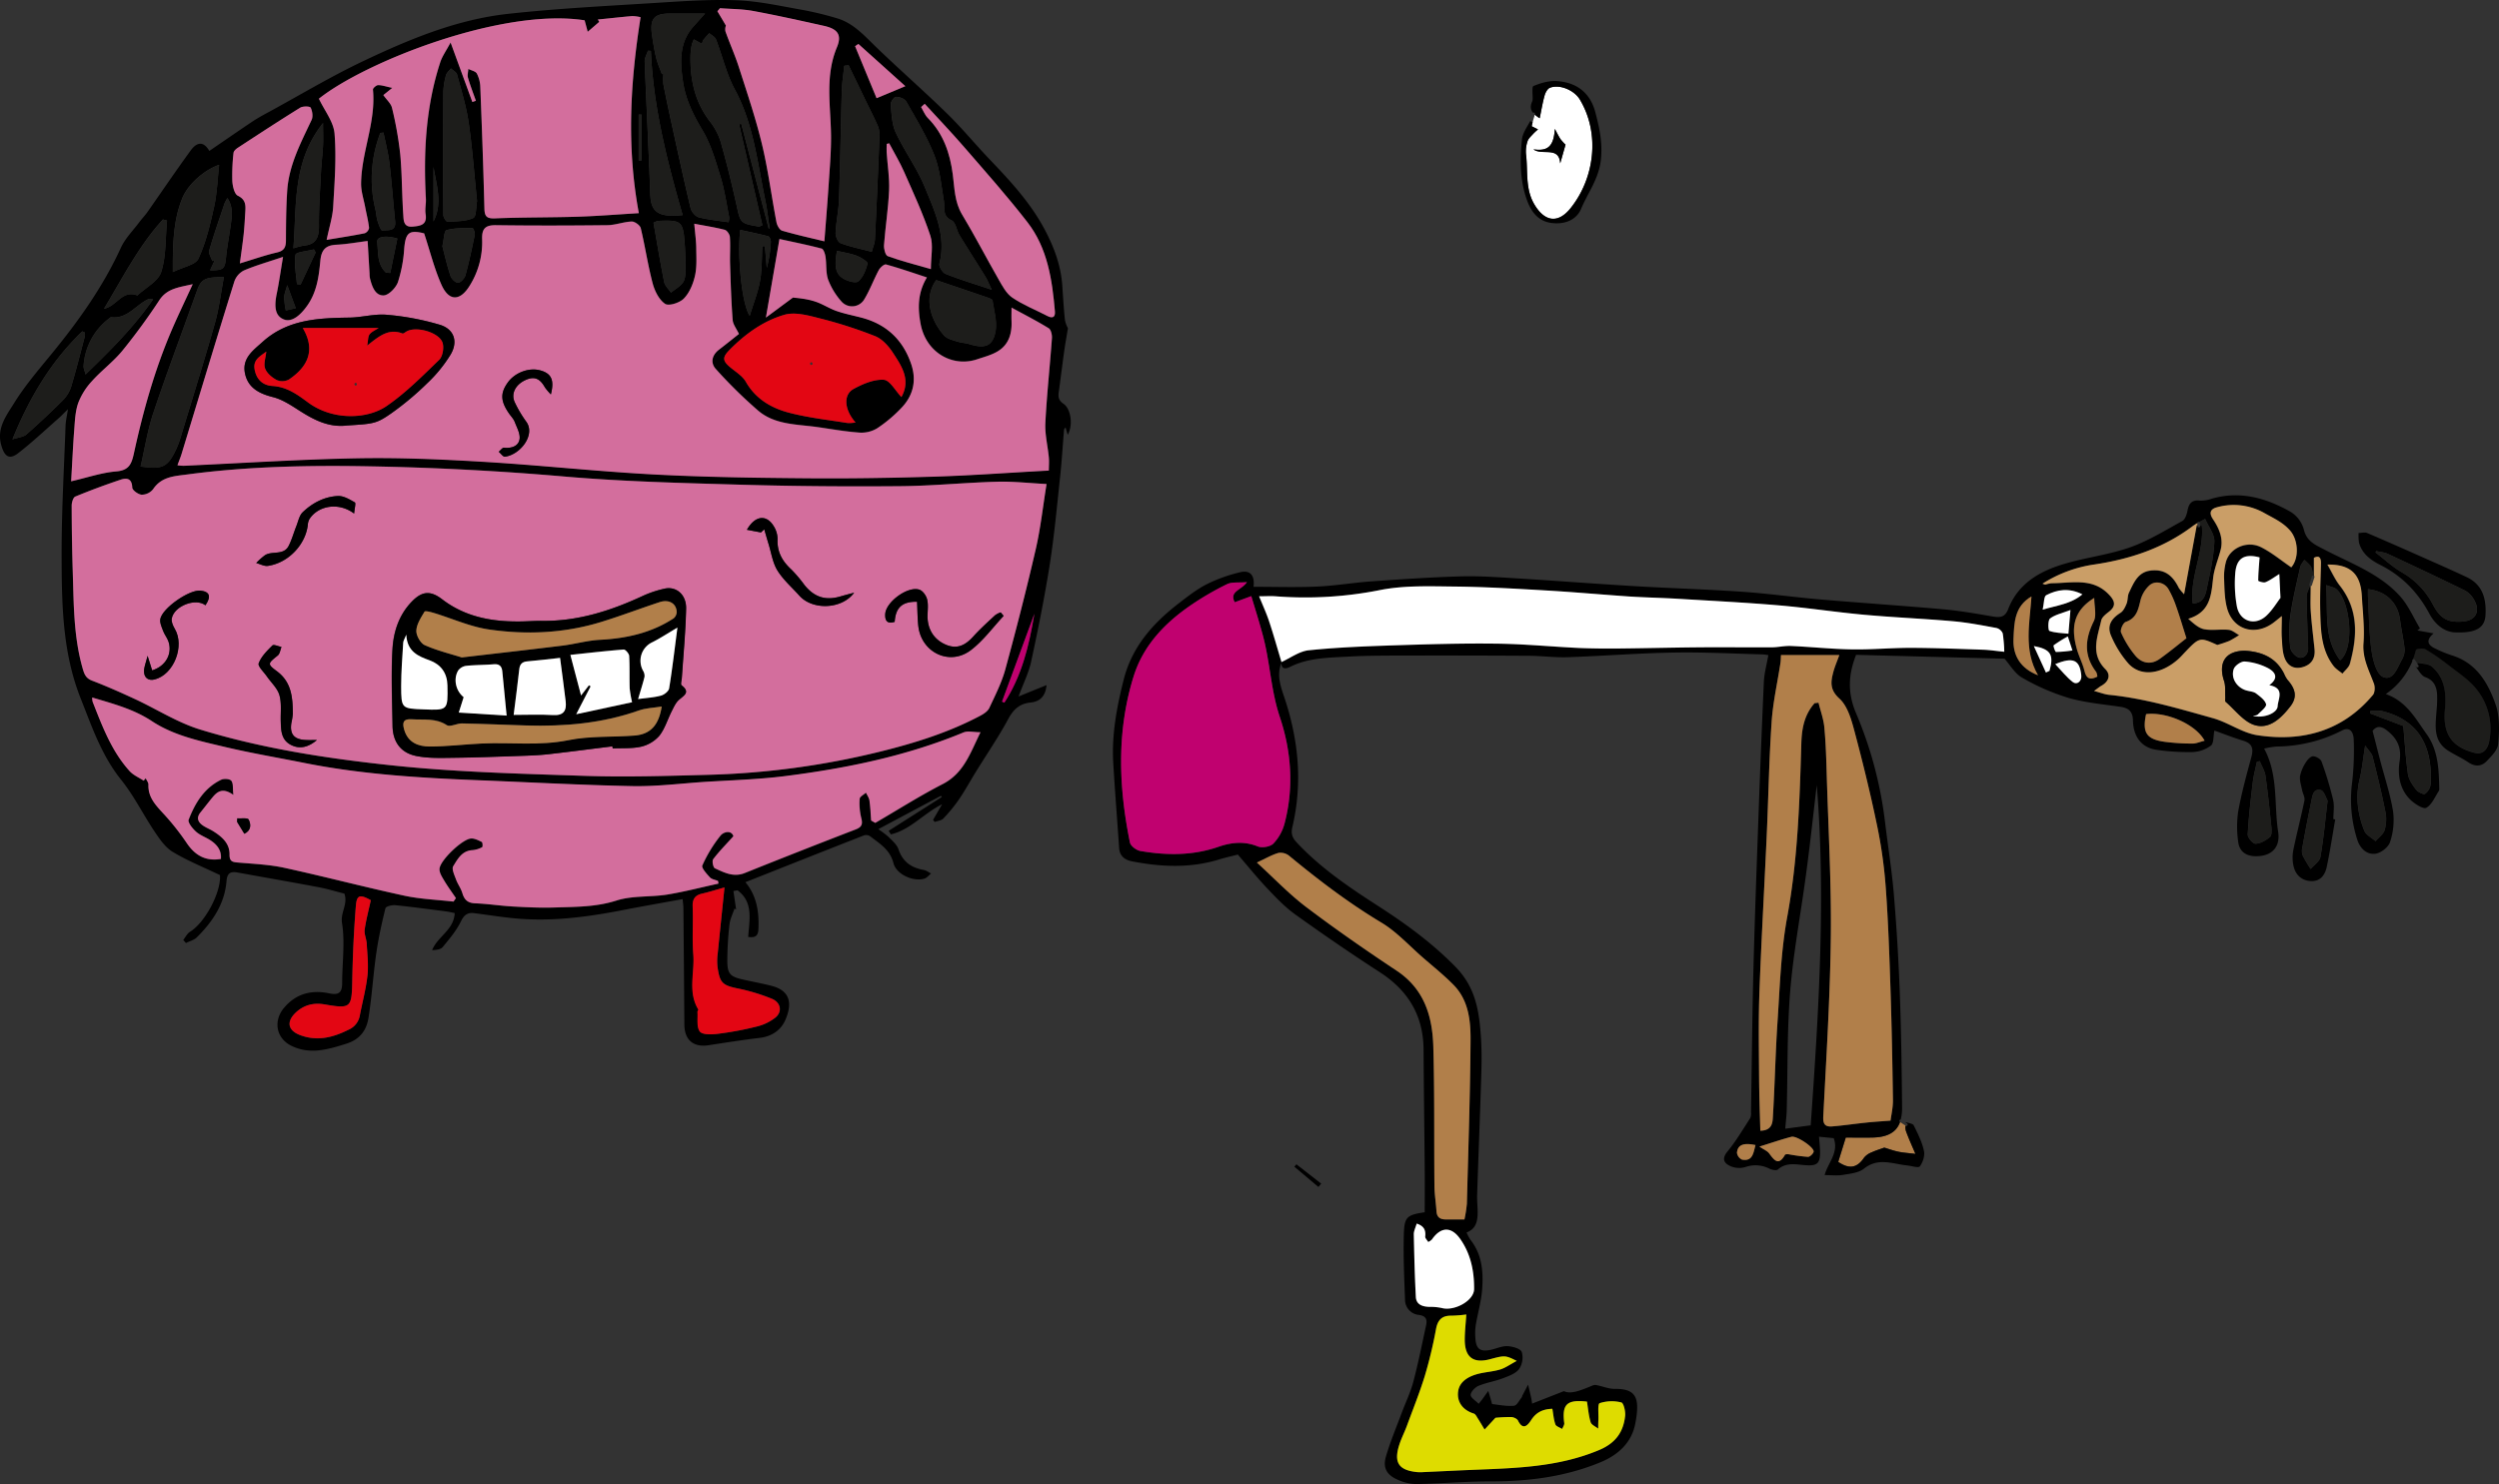 <svg xmlns="http://www.w3.org/2000/svg" viewBox="0 0 1222.57 726.26"><rect x="0" y="0" width="1222.57" height="726.26" fill="#333333" stroke="none"/><defs><style>.cls-1{fill:#1d1d1b;}.cls-2{fill:#b17f4a;}.cls-3{fill:#fff;}.cls-4{fill:#d36e9d;}.cls-5{fill:#e30613;}.cls-6{fill:#c0016f;}.cls-7{fill:#ca9e67;}.cls-8{fill:#dedc00;}</style></defs><g id="Warstwa_2" data-name="Warstwa 2"><g id="Warstwa_1-2" data-name="Warstwa 1"><path class="cls-1" d="M1197.54,325.15a94.55,94.55,0,0,0-11-7.55c-1.15-.66-4.46-.16-4.58.34a42.09,42.09,0,0,1-1.43,4.62.68.68,0,0,1,.83.26l1.17,1.76c.17-.19.32-.32.4-.3,2.35.45,5.23.46,6.85,1.87,6.25,5.44,7.07,13,6.34,20.61-1.14,11.87,2.9,18.5,14.35,21.52,4.45,1.18,6.62-2,7.3-5.62a30.81,30.81,0,0,0-6.42-25.75C1207.63,332.28,1202.32,328.89,1197.54,325.15Z"/><path class="cls-2" d="M899.35,568.56c5.52,3.74,9.3,2.93,12.7-2.14a9,9,0,0,1,3.72-2.56c1.93-.9,4-1.51,6.12-2.28,2,.61,4.42,1.49,6.88,2s5,.66,8.36,1.08c-1.61-3.81-3.31-7.49-4.68-11.3a5.92,5.92,0,0,1-.14-2.5c-.91-.6-1.86-1.13-2.71-1.82-1.87,5.18-6.33,7.5-13.84,7.61-4.15.06-8.3,0-12.72,0C901.74,560.88,900.53,564.77,899.35,568.56Z"/><path class="cls-3" d="M768.38,101.81c11.67-14.62,14.5-36.38,4.52-53.08-2.78-4.66-9.95-7.65-14.67-5.8-1.2.47-2.2,2.34-2.6,3.76-1,3.49-1.56,7.1-2.41,11.16a19,19,0,0,1-2.37-1.76c-.23,1-.61,2-.87,3a.48.48,0,0,1-.14.25c-.2.94-.39,1.8-.52,2.41l3.08,1.54a30.75,30.75,0,0,0-2.3,2.11c-1,1.17-2.38,2.29-2.82,3.68a15.37,15.37,0,0,0-.75,6.33c1,8.29-.49,17,4.15,24.7C755.74,108.58,762.27,109.48,768.38,101.81Zm-7.7-38.76c1.33,2.46,1.91,3.82,2.75,5a26.69,26.69,0,0,0,2.46,2.72l-2.6,9.16c-.56-8.6-8.89-3.65-13.08-6.85C757.15,74.09,760.12,71.74,760.68,63.05Z"/><path d="M456.47,401.23c1.32-2.28,2.64-4.55,4.44-7.67-9.16,4.6-15.59,12.54-25.06,14.74-.37-.57-.73-1.15-1.1-1.73l26-16.52-.42-.62-30.67,16.34a43.52,43.52,0,0,1,5.05,3.8c1.83,1.85,4.08,3.75,4.86,6.07,2.08,6.14,6.29,9,12.36,10.08,1.25.22,2.38,1.14,3.57,1.73-1.07.86-2,2.12-3.22,2.5-5.27,1.66-13.72-1.91-15.18-7.58-1.71-6.63-6.71-9.5-11.33-13.09a3.61,3.61,0,0,0-3-.52c-19.31,7.56-38.57,15.21-58.11,22.95,5.57,6.62,6.78,14.6,6.37,23.08-.16,3.43-1.79,4.15-5,3.71.58-8.36,2.67-17-5.22-22.83l-2,.35c.44,3,.87,6,1.31,9l-.79-.39c-.85,2.57-2.15,5.09-2.45,7.73-.64,5.6-1,11.25-1.05,16.89-.12,7.26,1.12,8.66,7.92,10.16,4.54,1,9.13,1.87,13.64,3,9.21,2.36,10.33,8.55,6.85,16.65-2.14,5-6.61,8.11-12.46,8.83-8.4,1-16.76,2.31-25.12,3.6-7.44,1.14-11.8-2.55-11.85-10.16q-.21-28.41-.47-56.82c0-1.29-.21-2.57-.37-4.53-9.94,1.82-19.54,3.49-29.1,5.35-16.19,3.15-32.49,5.42-49,4.39-7.94-.5-15.83-1.83-23.73-2.85-3.46-.44-5.11.84-6.72,4.16-2.21,4.52-5.62,8.51-8.86,12.44-1,1.19-3.14,1.42-5.16,1.49,2.69-6.73,10.66-9.81,11.06-18.14-1.62-.32-3-.67-4.45-.86-8.22-1.05-16.44-2.17-24.68-3-1.59-.16-4.54.61-4.76,1.47-1.8,7.31-3.43,14.69-4.5,22.14-1.51,10.52-2.14,21.18-3.82,31.67-1,6.06-4.24,10.47-11,12.57-9,2.8-17.58,5.36-26.6,1-7.55-3.63-9.1-12.19-3.67-18.65,5.91-7,13.52-8.86,22.07-7.06,4.7,1,6.36-.37,6.35-5.08,0-9.78,1.46-19.76-.07-29.27-.86-5.32,3-9.22,1.17-14.45-4-1-8.22-2.31-12.58-3.14-13.2-2.49-26.43-4.78-39.65-7.18-3.36-.61-5.13.12-5.44,4.11-.89,11.17-6.81,19.94-14.51,27.59-1.36,1.35-3.53,1.88-5.33,2.79L89.65,460c1.08-1.37,1.9-3.16,3.29-4,7.72-4.82,15.36-19.84,14.67-27.77-8.16-3.92-16-7.06-23.1-11.35-3.6-2.17-6.34-6.16-8.78-9.79-5.64-8.37-10.13-17.62-16.42-25.43-9.63-12-14.33-26-19.85-39.91-9.17-23.1-9.26-47.27-9.31-71.4,0-20.74,1.2-41.5,1.94-62.24.08-2.12.6-4.23,1.15-7.84-2.09,2-3.23,3.25-4.48,4.34-6.6,5.78-13,11.83-19.92,17.19C4.48,225.14,2.19,223.33.65,218c-2.44-8.44,2.49-14.65,6.22-20.68,5.29-8.55,11.94-16.29,18.35-24.11,13.18-16.09,25.18-32.88,33.89-51.91,2.13-4.65,6-8.5,9.13-12.68,1.27-1.7,2.77-3.24,4-5,7-10,13.87-20.12,21.06-30,2.55-3.51,5.93-5.25,9.11.24,7.16-4.9,14-9.63,20.84-14.22,2.76-1.84,5.67-3.45,8.59-5,15.14-8.27,30-17.18,45.54-24.58,22.67-10.78,46-20.53,71.2-23.29,23.76-2.61,47.7-3.81,71.57-5.31,13.45-.85,27-1.83,40.39-1.32,10.71.41,21.37,2.83,32,4.69a159.5,159.5,0,0,1,16.81,4.08c7.77,2.25,13,8,18.61,13.47,11.66,11.33,23.93,22,35.56,33.39,7.35,7.18,13.87,15.19,21,22.61,10.14,10.59,20,21.36,26.86,34.49,4.44,8.48,7.65,17.26,8.31,26.87.39,5.63.71,11.27,1.31,16.88a14,14,0,0,0,1.46,4c-.71,4.33-1.36,7.84-1.85,11.37-.92,6.58-1.71,13.18-2.63,19.76-.33,2.42-.19,4.14,2.28,5.82,3.8,2.6,4.73,10.74,2.08,15.19l-1.06-3.64c-.34.52-.7.83-.73,1.16-.65,7.7-1.1,15.42-1.92,23.1-1.54,14.31-2.84,28.68-5.07,42.89-2.5,15.88-5.69,31.67-9.08,47.39-1.2,5.58-3.86,10.83-6.19,17.17L512,335.26c-.54,5.72-3.49,8.08-7.77,8.52-5.33.54-8.37,3.25-10.94,8-4.77,8.86-10.49,17.2-15.78,25.78-2.8,4.54-5.36,9.24-8.36,13.64a76.36,76.36,0,0,1-7.67,9.36c-.94,1-2.76,1.14-4.18,1.67ZM512,236.86c-8.65-.44-16.52-1.36-24.36-1.14-15.79.44-31.57,2.05-47.36,2.18-25.8.22-51.61,0-77.39-.71-29.1-.84-58.26-1.53-87.24-4.05Q228.33,229,181,228.19c-29.81-.55-59.54,0-89.15,3.94-6.43.86-12.79,1-17,7.28a7.23,7.23,0,0,1-5.54,2.66c-1.7-.12-4.57-2.21-4.62-3.52-.16-4.39-2.63-4.84-5.6-3.86Q47.81,238.44,36.81,243c-1.05.44-1.77,2.9-1.77,4.42,0,10.65.18,21.3.51,31.95.51,16.09.37,32.24,4.91,47.94.78,2.7,1.6,4.64,4.56,5.78,7.09,2.74,14,5.82,20.94,9C76.62,347,86.76,353.58,97.87,357c30.26,9.27,61.62,14.09,92.94,17.45,31.56,3.39,63.42,4.17,95.17,5.23,20.09.67,40.25,0,60.36-.51a394.54,394.54,0,0,0,84.29-11.37c17-4.2,33.6-9.38,49.11-17.64,1.64-.87,3.51-2.16,4.25-3.74,2.87-6.16,6-12.32,7.81-18.83,5.32-19.49,10.34-39.08,14.88-58.77C509.06,258.5,510.2,247.89,512,236.86ZM339.65,109.48c.45,5.13,1,8.75,1,12.38.06,4.41.33,9-.67,13.2-.93,3.93-2.7,8.17-5.44,11-2,2.07-7.37,3.77-9.13,2.56-3-2-5.1-6.29-6.08-10-2.36-8.91-3.68-18.09-5.84-27.06-.34-1.41-2.9-3.27-4.37-3.22-4.05.15-8.05,1.74-12.08,1.79-18.13.23-36.26.28-54.38,0-5.22-.07-6.94,1.72-6.76,6.82a40.16,40.16,0,0,1-6.1,22.79c-4.64,7.55-10.08,7.77-13.74-.33-3.57-7.91-5.64-16.5-8.53-25.27-7.31-1.84-9.06-.43-9.75,7.4A67.14,67.14,0,0,1,194.71,138c-1,2.77-4.5,6.41-7,6.48-4.16.11-5.68-4.41-6.65-8.23a12.71,12.71,0,0,1-.22-2.48c-.3-5.07-.6-10.13-.94-15.93-5.2.66-10.25,1.59-15.34,1.84-5.33.27-7.32,2.6-7.81,7.93-.7,7.55-1.7,15.15-6.33,21.76-3.83,5.46-7.92,8.28-11.51,6.86-4-1.57-4.94-5.55-3.47-12.65,1.12-5.41,1.88-10.9,3.07-17.95-7.37,2.49-13.42,4.2-19.16,6.65a9.55,9.55,0,0,0-4.67,5.41c-8.72,28-17.2,56.12-25.76,84.19-.55,1.83-1.3,3.6-2.07,5.71a25.94,25.94,0,0,0,3,.26c28.39-1.28,56.77-3.15,85.18-3.68,20.6-.38,41.27.53,61.86,1.76,27.55,1.65,55,4.67,82.57,6.14,24.91,1.33,49.89,1.67,74.85,1.88,21.13.18,42.28-.16,63.4-.81,18.24-.57,36.46-1.91,55.45-2.95,0-2.24.17-4.34,0-6.4-.53-5.65-2-11.32-1.7-16.91.7-13.84,2.22-27.64,3.21-41.48.12-1.62-.45-4.16-1.58-4.85-5.72-3.53-11.72-6.59-18.19-10.12,0,2.83-.07,4.62,0,6.4.29,6-1.17,11.42-6.36,14.76-3.08,2-6.88,2.94-10.43,4.14-11.92,4-25.1-3.1-27.72-17.48-1.4-7.66-1.39-15.11,3.12-22.56-7.12-2.32-13.52-4.56-20-6.35-.9-.25-2.88,1.5-3.55,2.75-2.57,4.8-4.44,10-7.29,14.62a6.91,6.91,0,0,1-10.8.94,34.6,34.6,0,0,1-6.64-10.76c-1.26-3.47-.76-7.55-1.33-11.33-.21-1.43-1-3.72-1.91-4-7-1.83-14.11-3.26-20.62-4.68l-6.63,38.46,13.25-9.82c1.81.22,4,.38,6.12.79a32.74,32.74,0,0,1,6.1,1.66c3.1,1.26,6,3.07,9.13,4.16,3.76,1.3,7.69,2.11,11.56,3.08q18.64,4.65,24.89,22.79c2.72,7.95,1.11,15.22-4.5,21.25a68.81,68.81,0,0,1-12.13,10.27,14.84,14.84,0,0,1-8.68,2.09c-6.9-.5-13.76-1.76-20.63-2.71-10-1.38-20.67-1-28.86-8a230.25,230.25,0,0,1-20.73-20.36c-2.76-3-2-6.83,1.62-9.55,3.42-2.6,6.75-5.32,9.67-7.63-1.2-2.56-2.9-4.64-3.07-6.84-.69-9-1-18.12-1.26-27.19-.15-4.47.19-9-.1-13.42-.08-1.26-1.4-3.21-2.51-3.5C350,111.27,345.28,110.56,339.65,109.48ZM351.48,432.4l-.12-1.23c-1.36-.57-3.09-.79-4-1.77-1.58-1.73-4.21-4.63-3.68-5.8A66.6,66.6,0,0,1,352.56,409c1.69-2.06,5.43-2.68,6.35.28-3.83,4.24-7.12,7.54-9.89,11.23-.66.87,0,4.07.81,4.45,4.6,2.11,9.16,4.52,14.66,2.3q27-10.87,54.25-21.33c3.08-1.19,3.47-2.69,2.68-5.69a30.16,30.16,0,0,1-.75-9.29c.06-1.06,2-2,3.07-3,.59,1.27,1.52,2.5,1.71,3.83.47,3.24.59,6.54.84,9.81l2,1.15c11-6.38,21.71-13.22,33-19,10.38-5.31,13.44-15.16,18.49-25.36-3.43,0-6.23-.76-8.35.12-27.89,11.54-57.15,17.51-86.88,21.3-13.49,1.73-27.17,2.06-40.76,2.95-11.45.76-22.92,2.18-34.35,2-25.09-.51-50.16-1.9-75.24-2.88-28.59-1.13-57.12-2.85-85.26-8.47-12.86-2.57-25.82-4.73-38.57-7.76-12.42-2.95-25.12-5.53-36-12.71-8.89-5.87-18.92-8.49-29.14-11.54a8,8,0,0,0,.18,2.07c4.73,12,9.26,24.22,18.15,34,1.79,2,4.52,3.1,6.82,4.62l1-1.18c.47,1,1.38,2.08,1.34,3.09-.26,6.13,3.43,10,7.22,14.11A120.38,120.38,0,0,1,91.38,412.5c4.22,6.29,9.42,9.08,16.77,7.88.39-4.11-1.76-6.92-4.9-9-2.33-1.58-5.18-2.51-7.24-4.34-1.71-1.52-4.14-4.53-3.62-5.87,3.13-8.14,7.62-15.56,15.89-19.55,1.34-.65,4.21-.43,5,.52,1,1.27.62,3.62,1,6.9-5.15-3.7-7.83-1.71-10.22,1.2-2,2.44-3.93,4.94-5.91,7.4s-1.24,4.66,1.12,6.31c1.62,1.14,3.54,1.85,5.22,2.91,4.2,2.66,8,5.91,7.9,11.31-.07,3.78,1.83,3.76,4.59,4,7.43.63,15,1,22.23,2.54,19.64,4.28,39.09,9.4,58.74,13.65,7.83,1.69,16,2,24,2.88l1.19-1.69c-1.94-2.88-4-5.68-5.78-8.66-1.05-1.76-2.39-3.85-2.25-5.69.3-4.11,10.95-14.34,15.26-14.81,1.75-.19,3.72.85,5.43,1.67.42.2.51,2.39.2,2.54a12.26,12.26,0,0,1-4.7,1.46c-5.19.23-7.32,4.38-9.47,7.86-.85,1.38.59,4.37,1.36,6.49.84,2.3,2.41,4.35,3.1,6.68,1,3.31,2.66,4.85,6.3,5,6.14.23,12.24,1.21,18.38,1.55,6.79.38,13.61.71,20.39.49,10.16-.33,20.22-.18,30.3-3.4,7.78-2.49,16.58-1.61,24.81-2.92C334.8,436.41,343.11,434.22,351.48,432.4Zm-191.68-315c7-1.18,12.89-2.07,18.68-3.24a3.48,3.48,0,0,0,2.12-2.62c-.38-3.41-1.25-6.76-1.9-10.14-.73-3.81-2.07-7.63-2-11.43.12-15.56,7.35-30.27,5.8-46.11-.07-.68,1.67-2.2,2.55-2.19,2,0,4,.76,6.88,1.39l-4.32,3.51c1.58,2.27,3.75,4.11,4.25,6.32a178.16,178.16,0,0,1,4,22.5c.92,9.92.81,19.94,1.51,29.89.17,2.42,0,6.07,4.55,5.66,3.93-.35,7.22-.84,6.36-6.21-.39-2.42.28-5,.14-7.47-1.23-22.7-.06-45.15,7.09-66.95.95-2.87,2.82-5.44,5-9.47,3.94,10.79,7.3,20,10.65,29.12l1.72-.62c-1.31-3.74-2.76-7.44-3.86-11.23-.38-1.32.09-2.88.17-4.33,1.44.73,3.52,1.11,4.17,2.27A15.46,15.46,0,0,1,235,42.7c.78,19.76,1.5,39.53,2,59.3.1,3.9,1.06,5,5.2,4.86,13.44-.56,26.91-.39,40.35-.81,9.74-.31,19.46-1.11,30-1.74-6.09-32.85-4.11-64.31.86-95.89a19.26,19.26,0,0,0-4.07-.56C303.7,8.33,298.1,9,292.49,9.54l.72,1.14-5.65,4.87-1.51-5.61C245.59,3.64,178.34,30.43,156,48.3c2.76,5.85,7.2,11.31,7.66,17.09,1,11.84,0,23.86-.67,35.78C162.71,106.22,161.07,111.18,159.8,117.38Zm243.51.72c.76-9.95,1.53-19.18,2.13-28.42.51-7.74,1.19-15.49,1.12-23.22-.14-14.5-3.06-29,2.87-43.28,2.58-6.18.33-9-6.37-10.52-11.5-2.55-23-5.13-34.58-7.27-5.32-1-10.83-.94-16.25-1.36L351,5.44c1.28,2.16,2.57,4.33,4.16,7a5.39,5.39,0,0,0-.23,2.83C357,21.23,359.6,27,361.51,33c4,12.46,8.21,24.9,11.26,37.6s4.66,25.48,7.1,38.2c.29,1.55,1.52,3.76,2.76,4.13C389.43,114.88,396.36,116.4,403.31,118.1ZM441,194.32c4.78-8.52,0-15.34-4.3-21.91-2.09-3.18-5.15-6.55-8.54-7.91a215.06,215.06,0,0,0-26.94-8.67c-5.68-1.45-12.25-3.31-17.49-1.79-10.35,3-19.28,9.48-26.92,17.28-3.66,3.74-3.28,5.42.9,8.8,2.55,2.07,5.62,4,7.17,6.72,4.83,8.44,12.53,12.89,21.28,15.16,9.28,2.41,18.92,3.47,28.41,5a18.55,18.55,0,0,0,4-.25c-5.52-6.18-6.12-13.58-1-16.4,4.5-2.45,9.9-4.77,14.75-4.5C435.31,186,438,191.2,441,194.32ZM94.29,139.07c-7,1.57-12.54,2.12-16.28,7.75a304.09,304.09,0,0,1-18.15,24.8c-4.4,5.36-10.14,9.61-14.79,14.78a33.26,33.26,0,0,0-6.76,10.66c-1.47,4.12-1.63,8.78-2,13.23-.65,8.48-1,17-1.51,25.24,8-1.84,14.9-4.25,22-4.83,6.27-.52,7.55-3.57,8.7-8.82C70.06,201,75.85,180.34,84.4,160.63,87.36,153.81,90.59,147.12,94.29,139.07ZM452.39,50.8l-1.77,1.64c1.08,1.8,1.86,3.9,3.29,5.35,7.6,7.68,10.85,17.22,12.21,27.6.88,6.7.84,13.44,4.56,19.65,6.23,10.36,11.77,21.14,17.8,31.63,1.87,3.25,3.81,7,6.74,9,5.31,3.59,11.41,6,17.16,9,2.55,1.32,4,.63,3.71-2.24-1.33-15.5-3.61-30.94-13.42-43.61S482.13,84,471.61,71.88C465.39,64.69,458.81,57.82,452.39,50.8Zm-335,78.1c6.79-2.05,12.4-4,18.16-5.36,3.59-.82,4.35-2.68,4.37-5.93,0-8.12.09-16.26.63-24.35.85-12.55,6.7-23.45,11.92-34.57.78-1.66.41-4.34-.45-6-.35-.7-3.8-.76-5.11,0-10.29,6.37-20.41,13-30.53,19.62-.9.58-2,1.61-2.1,2.51a95.53,95.53,0,0,0-.59,13.82c.15,2.51,1,6.31,2.71,7.14,4.25,2.08,3.78,5.23,3.59,8.63s-.4,7-.77,10.4C118.71,119.19,118.05,123.55,117.35,128.9ZM323.79,36.21l.75,0a27,27,0,0,0,0,5.09c1.35,6.94,2.83,13.87,4.35,20.79,2.91,13.26,5.78,26.54,8.95,39.75.42,1.76,2.29,4,3.92,4.48,4.7,1.24,9.63,1.66,14.64,2.44a8,8,0,0,0,.36-2.31c-1.33-6.6-2.26-13.34-4.23-19.75-2.41-7.87-4.73-16.06-8.9-23-4.52-7.57-8.28-15.14-9.52-23.8-1.36-9.49-2-19,5.11-26.9l5.67-6.36H327.49c-8.34,0-9.62,3.38-8.41,11.24.55,3.59,1.14,7.19,2,10.71C321.74,31.19,322.88,33.67,323.79,36.21Zm52.27,75.6.48-.1c-.72-4.68-1.24-9.39-2.2-14-3.8-18.26-5.68-36.95-14.82-53.87-4.12-7.63-6.08-16.39-9.24-24.55-.49-1.26-2.17-2.05-3.3-3.06-1,1.12-2,2.19-2.94,3.37a6.14,6.14,0,0,0-.6,1.87l-4-2.2a16.55,16.55,0,0,0-1,2.62,33.21,33.21,0,0,0-.63,4.94c-.29,11.77,2,22.75,9.32,32.4a31.43,31.43,0,0,1,5.39,10c2.92,10.2,5.44,20.53,7.75,30.89,2,9.13,1.81,9.18,11,10.77.26,0,.58-.22,1.7-.67-3.77-16.38-7.58-32.9-11.38-49.41l1.05-.25Q369.35,86.2,376.06,111.81Zm50.42,11.41c.6-2.25,1.46-4.1,1.55-6q1.28-25.57,2.26-51.17a11.28,11.28,0,0,0-1-4.77c-1.76-4-3.77-7.89-5.67-11.82q-4.23-8.74-8.45-17.5l-2.14.22c-.42,4.1-1.09,8.2-1.21,12.31-.52,17.72-.76,35.44-1.36,53.16-.18,5.45-1.43,10.86-1.67,16.31-.08,1.71,1.13,4.56,2.44,5.05C416,120.79,421.05,121.8,426.48,123.22Zm-72,311.06c-4.59,1.28-7.7,2.29-10.87,3-3.5.79-4.79,2.66-4.64,6.34.3,7.86-.29,15.78.31,23.62.67,8.91-2.77,18.23,2.43,26.74.13.22-.44.79-.41,1.18.23,3.28-.51,7.33,1.15,9.6,1.21,1.64,5.7,1.52,8.61,1.16a156.76,156.76,0,0,0,19-3.53,23.57,23.57,0,0,0,9.5-4.56c3.42-3,2.28-7.48-2-9.13A94.29,94.29,0,0,0,362.29,484c-8.83-1.76-10.1-2.6-11.28-11a27.41,27.41,0,0,1,.12-6.46C352.15,456.23,353.24,445.94,354.44,434.28Zm-285.67-206c10.56,1.55,13.17.26,17.06-7.75a41,41,0,0,0,2.35-6c5.72-18.86,11.61-37.68,17-56.64,2-7.22,2.9-14.77,4.33-22.31-9.48,0-11.18,1-13.27,6.91C89.19,162.36,81.74,182,75.05,202,72.2,210.46,70.83,219.46,68.77,228.32ZM485.2,141.79c-1.44-3-2.14-4.8-3.15-6.44-4.17-6.77-8.5-13.43-12.63-20.22-1.45-2.39-1.87-6.33-3.85-7.27-4.86-2.3-3.22-6.14-3.82-9.65C460.48,90.75,459.84,83,457.1,76c-3.61-9.16-8.86-17.7-13.74-26.32-.76-1.34-3.27-2.31-4.95-2.28-1,0-2.78,2.46-2.67,3.67.43,4.67.56,9.7,2.48,13.81,4.26,9.11,10.39,17.39,14.18,26.66,4.84,11.82,10.62,23.76,7.18,37.42-.36,1.41,1.52,4.47,3,5.07C469.52,136.8,476.66,138.94,485.2,141.79ZM233.39,98.39c-1.35-13-2.26-25.72-4.1-38.29-1.16-8-3.59-15.81-5.69-23.64-.31-1.17-1.95-2-3-3-.82,1.1-2.07,2.08-2.39,3.3a33.75,33.75,0,0,0-1.33,8.3q-.18,30.06,0,60.12c0,1.16,1.35,3.33,2,3.3,4.27-.21,8.89-.1,12.62-1.8C233.12,106,232.85,101.16,233.39,98.39ZM435,70.12l-1.23.32c0,1.43-.08,2.87,0,4.3.41,6.13,1.44,12.28,1.18,18.38-.39,9-1.81,17.86-2.48,26.81-.14,1.82.66,5,1.81,5.42,6.46,2.35,13.16,4.05,21.11,6.35,0-6.09,1.28-11.69-.26-16.35-3.52-10.66-8.29-20.92-12.83-31.22C440.18,79.32,437.43,74.78,435,70.12ZM181.41,440.52c-5.35-3-6.9-2.63-7.34,2.91-1,12.18-1.53,24.41-1.76,36.63-.25,13.15-.66,13.7-13.6,11.48-5.2-.89-9.87.18-13.85,3.82-4.93,4.53-4.18,8.94,2.09,11.26,8.27,3.05,15.93,1.13,23.54-2.7a9.24,9.24,0,0,0,5.52-7c1.26-6.52,3-13,3.74-19.55.55-5.17-.09-10.49-.38-15.73-.13-2.23-1.25-4.51-1-6.64C179.06,450.23,180.32,445.58,181.41,440.52ZM458,137.06c-6.81,9.49-1.76,21,4,27.24,1.42,1.53,4,2.11,6.13,2.8s4.26.73,6.3,1.36c7.4,2.27,11.22,1,12.58-6.3.9-4.79-.77-10.08-1.45-15.12-.07-.51-1.22-1-2-1.28C475,142.81,466.41,139.91,458,137.06ZM84.56,133.14c5.15-2.54,11.12-3.5,12.52-6.56,3.68-8,5.79-16.86,7.69-25.56,1.47-6.69,1.67-13.65,2.42-20.36-6.3,2.08-14.86,8.72-18,16.28C84.73,107.88,84.49,119.66,84.56,133.14ZM318.43,24.93,317,24.79c-.56,1.76-1.68,3.54-1.62,5.27.84,21.72,2,43.42,2.75,65.13.3,8.16,3.44,11.41,15.84,10.07C326.38,78.86,319.62,52.41,318.43,24.93Zm-174.9,96.6a36.48,36.48,0,0,1,5-1.32c6.17-.51,7.56-4.14,7.51-9.78-.07-8.79.59-17.59,1-26.38.22-4.29.77-8.56,1-12.85.16-3.37,0-6.76,0-11C142.93,79.13,145.22,100.31,143.53,121.53ZM6.08,215c3.09-1,5.45-1.17,6.84-2.4Q22,204.6,30.63,196a16.61,16.61,0,0,0,4.13-6.59c2.49-8.21,4.56-16.54,6.75-24.84a7.28,7.28,0,0,0,0-1.81l-1.25-.61C25.15,176.66,14.54,194.21,6.08,215Zm44.79-63.93c6.27-1.13,8.79-9.38,16.33-6.5,4-3.78,10.22-6.9,11.68-11.5,2.49-7.89,2-16.71,2.83-25.13l-2-.55C67.76,120.4,59.91,136.15,50.87,151.09ZM319.71,109c1.67,9.49,3.27,19.31,5.23,29.05.37,1.86,2.17,3.43,3.31,5.14,2-1.61,4.38-2.94,5.85-4.93,1.07-1.46,1.24-3.79,1.27-5.74.07-4.3-.07-8.61-.37-12.89-.8-11.46-1.52-12-13.17-11.53A12,12,0,0,0,319.71,109Zm47.08,45.52c2-6.51,4.1-11.76,5.07-17.23s.78-11.19,1.1-16.8l1.24-.06.92,10.63a57.58,57.58,0,0,0,2-12.71c.05-.92-.63-2.56-1.27-2.73-4.51-1.21-9.09-2.11-13.71-3.13C360.65,125.08,362.87,148.83,366.79,154.54ZM187.62,64.88l-1.55.18a62.52,62.52,0,0,0-2.45,37.25c.45,1.91.51,3.93,1.08,5.79s1.66,4.75,2.24,4.68c2.71-.31,6.91.74,6.38-4.49-1-9.55-1.67-19.13-2.82-28.66C189.9,74.67,188.6,69.79,187.62,64.88ZM41.86,183.26c12.26-11.85,23.55-23.12,33.08-36.82-1.38-.07-1.92-.26-2.3-.09-6.18,2.79-10.29,9.83-18.3,8.87-.25,0-.57.32-.83.52a31.54,31.54,0,0,0-12.6,23.48C40.84,180.25,41.39,181.33,41.86,183.26Zm174.56-62.75c1.19,4.52,2.31,9.65,4,14.6.48,1.43,2.59,3.36,3.77,3.24s3.12-2.14,3.53-3.66c1.78-6.53,3.21-13.17,4.55-19.81.21-1-.71-3.28-1.09-3.27-4.28,0-8.7-.08-12.75,1C217.26,113,217.19,117.16,216.42,120.51Zm203.51-99-1.64,1.11c3.53,8.52,7,17,10.52,25.45l14.08-5.88ZM103.84,127.71l1.1-.15-2.18,4.72c6.68,0,7.26-.61,7.85-6.55.48-4.92,1.46-9.8,2.13-14.7.63-4.6,1.65-9.27-1.47-14.11a18.84,18.84,0,0,0-1.42,2.61c-2.57,7.68-5.26,15.33-7.51,23.1C101.93,124.06,103.29,126,103.84,127.71Zm305.64-4.95c-1.37,7.33-.77,11.18,2.93,13.48,2.11,1.32,6.23,2.51,7.47,1.46,2.36-2,3.75-5.58,4.54-8.75.2-.81-3.19-3-5.23-3.77C416.18,124,412.92,123.58,409.48,122.76ZM188.8,133.39l2.12.21c1.17-5.64,2.33-11.29,3.48-16.86-5.66-1.7-10.1-.9-9.85,1.52C185.07,123.49,184.41,129.26,188.8,133.39Zm-34.36-9.86-.87-1.48c-3.15.84-8.77,1.27-9,2.6-.78,4.62.31,9.56.7,14.38l1.79.22ZM490.22,343.34l1.13.49c8.36-12.8,12-27.27,14.7-43.51C500.46,315.53,495.34,329.43,490.22,343.34Zm-278.14-235c4.6-9,1.4-17.8,0-26.65Zm-71.56,31.13c-.65,2.5-1.45,4.27-1.51,6.07a39.79,39.79,0,0,0,.81,6.37l4.89-1.09C143.22,146.83,142.05,143.64,140.52,139.51ZM313.87,56.06h-1.42V78.51h1.42Z"/><path d="M1221,345c-3.71-10.74-9.42-20.63-21.61-24.33a62.49,62.49,0,0,1-7.83-3.21c-3.53-1.62-5.22-3.82-1-7.51l-7.93-1.44,1.27-1c-3.19-5.29-5.67-11.23-9.73-15.74-10-11.11-24.12-16.07-37-22.81-4.48-2.35-8.73-4-10.1-9.92a14.75,14.75,0,0,0-6.37-8.52c-12-6.83-24.77-10.49-38.72-6.46a15.61,15.61,0,0,1-5.8.91c-3.92-.42-5.35,1.41-6,4.92-.35,1.82-1.16,4.3-2.54,5.06-8.39,4.62-16.67,9.77-25.64,12.92-10.28,3.61-21.35,4.9-31.85,8-12.13,3.55-22.81,9.55-27.7,22.22-1.74,4.5-4.62,4.11-8.36,3.46-7.83-1.36-15.69-2.71-23.6-3.41-19.85-1.77-39.74-3.06-59.6-4.76-12.91-1.1-25.77-2.92-38.69-3.81-17.5-1.21-35-1.7-52.55-2.74-19.35-1.15-38.67-2.65-58-3.83-9-.55-18-1.21-26.92-.95-14.55.41-29.09,1.41-43.62,2.43-8.92.63-17.79,2.16-26.72,2.56-10.24.46-20.52.11-31.13.11.77-6.35-2.34-8.15-6.45-7.15a76.17,76.17,0,0,0-16.23,5.79c-4.86,2.44-9.26,5.88-13.6,9.22-12.76,9.81-23.11,21.27-27.23,37.54-3.4,13.45-5.94,26.93-5.12,40.84s1.94,27.74,2.88,41.62c.28,4.07,2.93,5.84,6.42,6.52,14.17,2.76,28.31,3.37,42.36-.91,3.44-1.05,7-1.83,9.28-2.43,5.31,6.14,9.85,11.78,14.82,17,4.2,4.42,8.51,8.91,13.44,12.43,13.5,9.65,27.19,19.08,41.14,28.09s21.39,21.29,21.47,38c.11,19.6.4,39.21.57,58.82.06,6.92,0,13.84,0,20.69-8.66,1.31-10,2.2-10.22,10.9-.3,10.58.18,21.2.58,31.8a7.47,7.47,0,0,0,6.75,7.54c3.49.47,4.19,2.21,3.56,5.08-2,9.23-3.83,18.51-6.25,27.63-1.39,5.26-3.82,10.23-5.73,15.36-2.63,7.09-5.6,14.1-7.69,21.36-1.56,5.45.44,8.9,5.73,11.2a22.64,22.64,0,0,0,9.11,2.15c12.11-.22,24.22-1.32,36.33-1.3,18.48,0,36.34-2.19,53.64-9.3,9.19-3.77,15.48-9.92,17.23-19.12,2.4-12.67.3-17-10.2-16.86-3,0-6.08-1.39-9.16-1.89-.95-.16-2.07.47-3.06.86-4.63,1.86-9.26,3.76-12.51,2.13l-15.57,6.11c-.25-1.6-.31-2.22-.45-2.83-.49-2.15-1-4.29-1.52-6.44l-2.91,5.56c-.07.14,0,.38-.08.49-1.27,1.5-2.45,4.11-3.88,4.26-3.48.36-7.08-.41-10.62-.81-.21,0-.33-.86-.47-1.33-.51-1.7-1-3.41-1.52-5.11-1.07,1.49-2.13,3-3.21,4.46-.29.39-.61.75-1.5,1.83-1.47-1.55-4-3-3.91-4.42s2.14-3.66,3.83-4.36c3.8-1.58,8-2.21,11.84-3.68,2.88-1.08,6.27-2.27,8-4.51a10.07,10.07,0,0,0,1.34-8.36c-.62-1.66-4.51-2.75-7-2.87-2.71-.13-5.47,1.23-8.24,1.81-5.12,1.08-7.13-.43-7.46-5.73a28.64,28.64,0,0,1,.2-6.48c1-5.85,2.69-11.63,3.12-17.51.63-8.51-.06-17-5.73-24.13a22.8,22.8,0,0,1-1.89-3.59c4.27-1.61,5.27-5,5.39-8.83.11-3.15-.33-6.32-.23-9.47.66-20,1.45-39.88,2.06-59.83.18-5.94.18-11.92-.23-17.84-.86-12.45-2.57-23.94-12.4-34-11.56-11.81-24.48-21.2-38.17-30-14.1-9.08-28-18.53-39.55-30.9-2.11-2.25-2.88-4.25-2.11-7.51,4.93-20.89,3.17-41.46-3.37-61.79-1.93-6-4.63-12-2-18.5.09,3.1,2.08,3,4.23,1.91,9.09-4.56,19-4.5,28.75-5.05,10.28-.57,20.61-.48,30.91-.51q28.42-.06,56.85.11c6.47,0,12.94.92,19.39.7,17.42-.6,34.82-2,52.24-2.28,14.28-.26,28.58.54,42.87.89a29.28,29.28,0,0,1,3,.37c-.81,4.63-2,8.84-2.2,13.09-1,22.56-1.89,45.14-2.7,67.72-.88,24.59-1.8,49.18-2.42,73.78-.58,23-.77,46.09-1.16,69.14a5.66,5.66,0,0,1-.39,2.86c-3.58,5.5-6.93,11.21-11.08,16.25-3.09,3.74-1.68,5.88,1.58,7.3a10.71,10.71,0,0,0,7.12.38,14.86,14.86,0,0,1,11.77.79c1.23.57,3.42,1.05,4.13.41,4.34-3.87,9.41-2.3,14.16-2.07,4.55.22,6.28-.68,6.47-5.34.1-2.73-.29-5.49-.48-8.64l7.17.71c2.64,7.13-2.92,12.23-4.44,18.07,3.24,0,6.15.38,8.92-.09,3.54-.6,7.73-1,10.32-3.05,6.93-5.6,14-2.33,21.06-1.59,2.18.22,5.62,1.36,6.28.46,1.48-2,2.55-5.26,2-7.62-.94-4.32-3-8.44-5-12.44-.47-.94-2.53-1.08-3.86-1.59a2.09,2.09,0,0,1,0,.25l.6.37a.69.69,0,0,1,.24.92.67.67,0,0,1-.91.23l-.06,0a5.92,5.92,0,0,0,.14,2.5c1.37,3.81,3.07,7.49,4.68,11.3-3.4-.42-5.92-.57-8.36-1.08s-4.84-1.39-6.88-2c-2.12.77-4.19,1.38-6.12,2.28a9,9,0,0,0-3.72,2.56c-3.4,5.07-7.18,5.88-12.7,2.14,1.18-3.79,2.39-7.68,3.69-11.9,4.42,0,8.57.05,12.72,0,7.51-.11,12-2.43,13.84-7.61l-.12-.08a.67.67,0,0,1,.47-1.14h0a22.49,22.49,0,0,0,.66-6.06c-.18-18.62-.43-37.24-1.12-55.84q-.88-24.15-2.89-48.26c-1-11.58-2.81-23.08-4.23-34.62a195.05,195.05,0,0,0-14.17-53.82c-4.15-9.59-4.14-18.52-.09-28.81l72.62,1.89c2.6,2.91,5,7.23,8.62,9.29a107.42,107.42,0,0,0,22.65,9.88c8.23,2.38,17,3.12,25.5,4.38,4.13.61,6,2.39,6.07,6.84.22,8.16,4.57,13.31,11.72,14.22a110.41,110.41,0,0,0,17.41,1.08,16.22,16.22,0,0,0,9-3.16c1.44-1.12,1.12-4.5,1.7-7.37,4.59,1.64,9.34,3.53,14.21,5,4.36,1.35,5,3.91,3.88,8-2.39,8.8-4.81,17.62-6.44,26.58a51.59,51.59,0,0,0,0,14.84c.5,4.42,3.44,6.94,8.24,7.07,7.84.21,12.52-4.11,11.3-12-2.09-13.49.19-27.64-6.85-40.66a43.2,43.2,0,0,1,6-1,71.41,71.41,0,0,0,32.14-7.89c4.22-2.15,5.62,1.5,5.69,4.42a138,138,0,0,1-.74,20.74,64.3,64.3,0,0,0,2.55,28.53c1.35,4.09,4.63,7.27,8.89,6.63,2.67-.4,6.29-3.21,7.07-5.7a33.88,33.88,0,0,0,1.48-15c-1.37-8.46-4.15-16.69-6.32-25-1.24-4.78-2.46-9.58-3.7-14.43,2.1-2.63,4.34-2.22,6.84-.32,5.07,3.82,7.42,8.44,6.39,15.09-1.06,6.9,0,13.81,5.29,19,2.09,2,6.32,4.71,7.77,3.89,2.75-1.54,4.21-5.39,6.17-8.3a1.76,1.76,0,0,0,.15-1c-.16-9.38-.49-18.87-6.21-26.8-5.32-7.37-9.68-15.91-19.94-19.55a35.87,35.87,0,0,0,13-16.14.66.66,0,0,1,.26-.83l.08,0a42.09,42.09,0,0,0,1.43-4.62c.12-.5,3.43-1,4.58-.34a94.55,94.55,0,0,1,11,7.55c4.78,3.74,10.09,7.13,13.83,11.76a30.81,30.81,0,0,1,6.42,25.75c-.68,3.59-2.85,6.8-7.3,5.62-11.45-3-15.49-9.65-14.35-21.52.73-7.58-.09-15.17-6.34-20.61-1.62-1.41-4.5-1.42-6.85-1.87-.08,0-.23.11-.4.3l.67,1a.67.67,0,0,1-1.15.67l-.29-.43c0,.09,0,.16,0,.19,1.45,1.88,2.74,4.51,4.7,5.22,4.22,1.52,5.51,4.57,5.81,8.33A58.41,58.41,0,0,1,1192,348c-.48,7.15-1.76,14.55,5.65,19.31,3.21,2.06,6.76,3.6,9.92,5.74,3.32,2.25,6.48,2.05,9-.61,2.33-2.44,5.35-5.42,5.6-8.38C1222.72,357.76,1223,350.85,1221,345ZM852.27,567.48a4.3,4.3,0,0,1-2.51-3.38c.36-3.89,3.19-5,9.08-3.74C857.76,564.23,857.51,568.42,852.27,567.48Zm-123.2,97.63c7.11-1.91,7.42-1.91,12.95.86-3.25,1.73-5.5,3.39-8,4.17-3.29,1-6.83,1.23-10.21,2-4.93,1.16-9.75,3.63-10.45,8.75s2.23,9.16,7.65,10.84c.84.27,1.44,1.54,2,2.43,1.14,1.77,2.19,3.59,3.28,5.39l5.31-5.75a74.78,74.78,0,0,1,7.66-.36c1.19,0,2.94.81,3.4,1.76,2.54,5.13,4.92,2,6.46-.33,2.45-3.78,5.7-5.31,10.33-5.46.46,2.58.63,5.22,1.49,7.62.36,1,2.17,1.52,3.32,2.25.36-1,1.14-2,1-2.94-1.17-9.16,1.27-11.56,11.13-10.45.54,3.32.8,6.81,1.8,10.08.4,1.3,2.42,2.12,3.7,3.15,0-1.41,0-2.82.09-4.23.14-2.88-.46-7.85.63-8.25a19.22,19.22,0,0,1,10.59-.34c1.11.26,2.09,4.34,1.86,6.53-.85,8-4.72,13.39-12.71,16.75-20,8.43-41.06,8.87-62.14,9.72-8,.33-15.92.74-23.88,1.09a19.9,19.9,0,0,1-3,0c-9.06-.91-11.56-4.64-8.76-13.39,1-3.15,2.55-6.12,3.7-9.22,3-8.21,6.3-16.34,8.85-24.69a217.89,217.89,0,0,0,5.42-22.74c.86-4.54,3-6.61,7.57-6.51a66.68,66.68,0,0,0,7.22-.62c-.3,4.72-.75,8.52-.75,12.32C716.6,664.23,720.78,667.35,729.07,665.11Zm-7.91-34.3c0,5.7-9.71,11-15.91,9.25a27.56,27.56,0,0,0-6.12-.54c-3.31-.12-6.26-1.15-6.46-4.81-.55-10.23-.79-20.48-1-30.72,0-1.65.86-3.33,1.39-5.22,3.71,1.22,4.48,3.34,4.17,6.35-.09.83,1,1.78,1.47,2.67a6.49,6.49,0,0,0,1.85-1.29c4.29-6.19,9.43-6.41,13.78-.24C719.51,613.58,721.25,622.05,721.16,630.81ZM675.7,451.47c7.57,4.53,13.74,11.41,20.5,17.27,5,4.34,10.19,8.51,14.83,13.21,7.45,7.55,8.45,17.61,8.37,27.35-.19,26.59-1.1,53.18-1.8,79.77a64.55,64.55,0,0,1-1.16,7.67h-9.1c-2.72,0-4.39-1-4.58-4-.27-4.29-1-8.55-1-12.83-.22-22.61.11-45.23-.55-67.82-.44-14.65-4.34-28-17.81-37-15.06-10-29.94-20.31-44.35-31.21-8.5-6.44-15.92-14.29-24.15-21.79,4.34-2,7.32-3.78,10.54-4.7a6.69,6.69,0,0,1,5.21,1.37C645,430.64,659.67,441.86,675.7,451.47ZM626.16,350.93c5.61,16.71,6.92,34.54,2.3,52.07a22.77,22.77,0,0,1-5.45,9.83c-1.54,1.57-5.56,2.25-7.67,1.39-6.5-2.65-12.81-2-19,.11-12.65,4.43-25.47,4.35-38.38,2.13-2-.34-4.79-2.45-5.14-4.16-5.55-27.19-6.54-54.44,1.79-81.25,4.77-15.35,15.55-26.47,28.65-35.31a141.62,141.62,0,0,1,17.14-9.89c2.35-1.14,5.5-.63,9.62-1-2.86,4.08-8.76,4.47-6,9.85l8.11-3c2,6.61,4,13,5.72,19.43C621.4,324.25,621.76,337.81,626.16,350.93ZM884.52,566.12a84.06,84.06,0,0,1-9.4-1.25c-.62-.08-1.68-.07-1.87.27-3.16,5.58-5.29,2.59-7.72-.69-.9-1.21-2.57-1.85-4.79-3.36,6-1.85,10.77-3.51,15.69-4.79,2.39-.62,10.69,4.8,10.86,7.12C887.36,564.3,885.48,566.15,884.52,566.12Zm1.31-15.43-12.44,1.65c.27-3.43.64-6.31.72-9.2.52-19.41.13-38.91,1.71-58.24,1.57-19.13,5.23-38.08,7.75-57.15,2-14.79,3.57-29.62,5.23-43.56C893.25,438.76,889.84,494.26,885.83,550.69ZM907,356.86c4.15,15.51,8,31.13,11.26,46.85a231.44,231.44,0,0,1,4.3,30.56c1.23,16.72,1.79,33.49,2.34,50.24.59,17.93.94,35.87,1.19,53.8.05,3.67-.83,7.35-1.18,10.12-4.9.38-8.57.58-12.22,1-5.43.56-10.84,1.38-16.28,1.82-3.08.26-4.61-.71-4.41-4.65,1.5-29.37,3.37-58.75,3.7-88.15.29-26.39-1.21-52.79-2-79.19-.23-7.79-.45-15.6-1.18-23.35-.38-4.06-1.86-8-2.84-12l-1.94.26c-4.89,5.55-6.24,12.1-6.46,19.44-.84,28.51-1.72,57-6.93,85.23-3.14,17.06-3.59,34.63-4.78,52-1,15.38-1.3,30.81-2.24,46.2-.15,2.56-.5,6.25-6.12,6.34-.22-8.88-.56-17.61-.6-26.33-.08-13.79-.34-27.59.16-41.35.94-25.74,2.43-51.46,3.59-77.19.83-18.42,1.14-36.86,2.39-55.25.66-9.66,2.86-19.22,4.32-28.83.19-1.25.17-2.53.25-3.82h28.54c-1.21,3.37-2.34,5.9-3,8.55-1.24,4.7-1.64,8.49,3,12.72C903.66,345.28,905.54,351.51,907,356.86ZM970.6,318c-12-.4-23.9-.89-35.85-.93-9.58,0-19.17.91-28.74.75-10-.16-19.91-1.22-29.88-1.67-3.08-.14-6.2.64-9.31.66-11.75.06-23.5-.1-35.25,0-13.28.1-26.56.45-39.84.58-6.4.06-12.82,0-19.22-.26-13.66-.64-27.31-2-41-2.12-16.78-.2-33.58.31-50.35.86-13.64.45-27.31,1-40.87,2.38-4.62.48-8.94,3.75-13.4,5.77-2-6.55-3.82-13.15-6-19.65-1.28-3.91-3-7.68-5-12.56,3,0,5.6-.18,8.11,0a186.94,186.94,0,0,0,51.4-3.12c11.74-2.26,24.09-1.77,36.16-1.65,15,.16,29.89,1.05,44.82,1.92,13.43.78,26.84,2,40.26,2.92,8.11.53,16.24.67,24.34,1.16,16.42,1,32.85,1.81,49.24,3.21,13.89,1.18,27.7,3.33,41.6,4.59,14.54,1.32,29.16,1.91,43.71,3.19,7.07.63,14.08,2,21.07,3.29a4.53,4.53,0,0,1,3.08,2.64,67.83,67.83,0,0,1,.75,9C976.68,318.58,973.65,318.1,970.6,318ZM985,312.51c.37-7.72.38-15.72,8.79-20.64-.87,13.1-3.93,26.22,3.24,38.58C988.65,327.18,984.64,321,985,312.51Zm17.65,15.77-1.76.83c-1.85-4.08-3.71-8.15-5.9-12.95C1003.38,317.66,1004.91,320.54,1002.69,328.28Zm-3.36-29.95c.71-3.19.55-6.47,1.75-7.08,5.37-2.76,11.15-3.71,17.69-.4C1013.16,295.54,1006.72,296.15,999.33,298.33Zm13.59.17c-.41,4.85-.66,7.76-1,11.63-3.28-.38-6.48-.38-9.32-1.4-.62-.22-.79-5.2.33-6.06C1005.41,300.76,1008.83,300.09,1012.92,298.5Zm-8.25,17.27a67.64,67.64,0,0,1,7-4.33l2.25,6.87a62.24,62.24,0,0,1-8,.74C1005.39,319,1004.35,316,1004.67,315.77Zm9.37,18c-3-2.35-5.37-5.41-8.55-8.74,8.91-3.71,12-2,12.74,5.57C1018.52,333.39,1016.11,335.41,1014,333.78Zm5.75-5.45c-.9-3.67-2.72-7.1-3.74-10.74-2.66-9.52-2.37-18.29,8.52-25,0,4.27,1.21,8.48-.22,11.38-4.34,8.77-5,16.84,1.19,24.89a7.21,7.21,0,0,1,.54,2.23C1022.35,333,1020.69,332,1019.79,328.33Zm52.77,35.55a106.87,106.87,0,0,1-13.39-.85c-9.09-1.24-11.18-4.49-9.23-13.57,9.92-1.21,24.23,4.9,28.61,13C1076.2,363.05,1074.38,363.9,1072.56,363.88Zm35.8,15.91c1.2,8.35,2.06,16.74,2.9,25.14.16,1.58.18,3.94-.75,4.72-2,1.61-4.55,3.13-7,3.24-1.28.06-3.92-3-3.84-4.51.45-8.53,1.46-17.05,2.48-25.55.4-3.38,1.33-6.7,2-10l1.34-.34C1106.52,374.89,1108,377.26,1108.36,379.79Zm-3.86-19.93c-7.51-1.12-14.33-6.25-21.8-8.34-16.74-4.68-33.45-9.7-50.87-11.44-2.13-.21-4.2-1.06-7.37-1.9,2-1.39,2.69-2,3.53-2.5,3.67-2,4.88-5.3,2-8.18-7.49-7.55-3.84-15.75-2-23.83.35-1.57,2.15-3,3.58-4.11,3.43-2.6,3.46-4.95.49-8.21-8.11-8.91-18.59-5.85-28.46-5.89a15.54,15.54,0,0,0-2.9.67c-.28.05-.61-.17-1.46-.44a64.28,64.28,0,0,1,25.17-9.37c17.57-2.59,33.9-8,48.23-18.74a26.29,26.29,0,0,1,2.35-1.53v0a.67.67,0,0,1,.66-.66.69.69,0,0,1,.36.11c.94-.52,1.89-1,2.81-1.58,1.61,3.73,4.68,7.53,4.52,11.18-.35,7.88-2.16,15.73-3.81,23.49-.65,3.08-1.76,6.6-6.75,6.72-1.56-12.91,5.62-25.24,4.48-38l-.85-.08h0a.67.67,0,0,1-.46.82.68.68,0,0,1-.52-.07.65.65,0,0,1-.3-.39,4.13,4.13,0,0,1-.07-.49l-.34,0-6.2,33.78a25.26,25.26,0,0,1-2.57-3.07c-3.16-6.53-7.37-9.3-13.84-8.5-6.25.77-8.27,6.07-10.55,10.82-.77,1.6-.48,3.67-1.16,5.33s-1.59,3.63-3,4.52c-4.73,3-6.74,6.55-4.5,11.48a50.65,50.65,0,0,0,8.39,13.38c6,6.47,15.79,5.34,24.17-2,1.12-1,2.12-2.12,3.15-3.2,7.46-7.82,7.53-7.84,16.14-3.92a61.57,61.57,0,0,0,5.93-2,50.87,50.87,0,0,0,4.76-2.82c-1.7-.91-3.34-2.42-5.11-2.59-3.93-.39-8,.41-11.86-.28-2.7-.48-5.1-2.63-7.91-5.12,10.8-3.27,11.23-11.53,12.16-19.88.52-4.69,2.51-9.21,3.69-13.86,1.42-5.63-.76-10.54-3.76-15-2.2-3.29-1.06-5.07,2.1-5.87a30.5,30.5,0,0,1,23.29,3c4.48,2.48,8.89,4.45,12.4,8.51,3.87,4.47,4.54,13.3.52,17.92-4.91-3.33-9.51-7.21-14.74-9.83-6.77-3.4-15.18.27-17.19,7a28.19,28.19,0,0,0-.92,8.89c.16,4.6.22,9.34,1.38,13.75,2.76,10.53,13.39,14,22.34,7.58,1-.75,2-1.6,4.5-3.56,0,4.51-.15,7.69,0,10.84s.26,6.39,1.24,9.3c1.38,4.1,4.62,6.15,9.07,4.83,4.23-1.24,6.14-4.31,5.7-8.73-.61-6.11-1.41-12.21-1.83-18.33-.27-3.77-.09-7.59-.06-12.53h-.21a.44.44,0,0,1-.15-.08c-.82,2.09-1.58,3.44-1.59,4.79,0,5.47.23,10.94.4,16.41.09,3,.2,5.95.31,8.93s-1.66,5.31-4.31,4.83c-1.77-.32-4.2-3-4.4-4.82a63.28,63.28,0,0,1,0-15.68c1.14-8,3.08-15.88,4.83-23.78.28-1.27,1.33-2.37,2-3.54,1.16,1.21,2.65,2.24,3.38,3.67a24.41,24.41,0,0,1,1,4.09h0a.7.7,0,0,1,.23.11V273c2.6-1.32,3.49,0,3.43,2.78-.15,7.76-.56,15.52-.34,23.27.25,9.38.37,18.95,6.52,26.91,1.15,1.49,2.89,2.5,4.36,3.73,1.25-1.62,3.15-3.07,3.65-4.89,3.68-13.4,4.31-26.45-5-38.27-2.28-2.9-3.8-6.39-6-10.21,11.23-.19,16.19,4.6,16.8,15.18.45,7.78,1.4,15.63.83,23.35-.55,7.47,2.77,13.38,5.14,19.83.6,1.6.44,4.34-.58,5.55C1146,357.83,1126.42,363.15,1104.5,359.86Zm-34.85-47.52c-3.63,2.83-8.19,6.6-13,10.05-4.11,3-8.56,2.32-11.71-1.22a46.92,46.92,0,0,1-7.26-11.67c-.56-1.19,1-4.72,2.26-5.15,5.46-1.85,6.16-6.2,7.31-10.83a15.07,15.07,0,0,1,4.17-6.94c2.79-2.65,7.46-1.68,9.44,1.7a47.17,47.17,0,0,1,3.67,8.13C1066.22,301.13,1067.62,305.93,1069.65,312.34Zm38.67-27.43c2.15-.85,4.06-2.32,6.78-4,.21,4.26.36,7.29.57,11.66-1.7,2.19-3.88,5.94-6.93,8.77-5.54,5.13-13,2.77-14.41-4.66a63.24,63.24,0,0,1-.82-15.73c.5-7.83,4.41-10.21,11.94-8.21-.3,4.1-.64,7.75-.66,11.39C1104.79,284.44,1107.34,285.29,1108.32,284.91Zm29.7,1.39c2.34.91,4.08,1.11,5.12,2.07,6.95,6.4,8.89,29.05,1.75,34.74C1136.52,312.06,1139,299.46,1138,286.3Zm22.77,84.08c2.29,8.94,4.45,17.92,6.26,27a18.62,18.62,0,0,1-.4,8.81c-.64,2.08-2.91,3.65-4.46,5.44-1.88-1.68-4.65-3-5.48-5.1-3.23-8.16-4.4-16.61-2.25-25.4,1.17-4.76,1.62-9.69,2.66-16.27C1158.71,367.17,1160.34,368.63,1160.79,370.38Zm28.42,13.19a7.06,7.06,0,0,1-2.75,4.89c-.74.5-3.53-.84-4.45-2.06-1.73-2.25-3.55-4.92-3.94-7.61-1.14-8-1.6-16-2.28-23.51l-16.14-6.14,0-1.22c1.93,0,4-.39,5.79.06C1184.1,352.59,1190,366.09,1189.21,383.57ZM1175,322.94c-2.17,3.94-4.3,10.51-9.21,8.31-3.23-1.45-4.92-8.34-5.59-13-1.23-8.8-1.23-17.78-1.73-26.68,0-1,0-1.93,0-3.22,8.84.83,14.67,6.75,15.7,15,.61,4.82,1.75,9.57,2.25,14.4A9.66,9.66,0,0,1,1175,322.94Z"/><path d="M1201.49,309.47c-4.62,0-9.62-2.88-13-9.18-5.5-10.26-13.2-18.36-23.83-23.74-4.6-2.32-9.17-5.47-10.59-11.12a22.63,22.63,0,0,1-.18-4.6c1.4,0,3-.5,4.17,0,10.51,4.49,21,9.13,31.42,13.76,5.74,2.55,11.49,5.11,17.18,7.78,8,3.75,9.76,10.75,9.31,18.65C1215.64,307.08,1211.45,309.84,1201.49,309.47Zm-39-39.79-.33.68c4.25,3.26,8.22,7,12.8,9.65a39.07,39.07,0,0,1,15.28,15.84c3.64,6.85,7.22,8.94,14.73,8.3,6.2-.53,8.63-5,5.47-10.52a11.49,11.49,0,0,0-4.37-4.58c-12.59-6.18-25.3-12.14-38-18.06C1166.36,270.21,1164.35,270.1,1162.49,269.68Z"/><path d="M780.53,55.13c-2.54-9.83-9.24-14.81-18.94-15.46-3.77-.25-7.83.95-11.37,2.42-.9.37-.31,4.31-.43,6.61a2.5,2.5,0,0,1-.22,1c-1.07,2.32-.76,4,.39,5.47a.73.73,0,0,1,.48-.06.68.68,0,0,1,.46.82,1.8,1.8,0,0,1,0,.19,19,19,0,0,0,2.37,1.76c.85-4.06,1.43-7.67,2.41-11.16.4-1.42,1.4-3.29,2.6-3.76,4.72-1.85,11.89,1.14,14.67,5.8,10,16.7,7.15,38.46-4.52,53.08-6.11,7.67-12.64,6.77-17.7-1.68-4.64-7.74-3.14-16.41-4.15-24.7a15.37,15.37,0,0,1,.75-6.33c.44-1.39,1.79-2.51,2.82-3.68a30.75,30.75,0,0,1,2.3-2.11l-3.08-1.54c.13-.61.32-1.47.52-2.41a.69.69,0,0,1-.68.21.64.64,0,0,1-.47-.56c-1.65,3.09-3.88,6.12-4.19,9.34-1,10.14-1,20.43,2.71,30.17,2,5.26,5.38,9.65,11.56,10.53,6.39.9,12.36-1.25,14.74-7,3.27-7.81,8.55-14.48,9.62-23.8C784.09,69.89,782.5,62.73,780.53,55.13Z"/><path d="M1142.45,401c-1.37,7.8-2.53,15.63-4.19,23.36-.85,4-3.29,7.13-7.94,6.79s-7.52-3.33-8.37-7.82a19.49,19.49,0,0,1,0-7.38c1.67-8.1,3.79-16.11,5.44-24.22.31-1.56-.81-3.39-1.15-5.12-.43-2.27-1.29-4.65-1-6.84a19.41,19.41,0,0,1,2.91-6.8c.77-1.26,2.31-2.91,3.46-2.87,1.45,0,3.7,1.31,4.15,2.57a173.35,173.35,0,0,1,5.66,18.74c.7,3,.12,6.28.12,9.43Zm-3.73-9.17c-.76-1.27-1.72-4.84-3.39-5.21-3.75-.84-4.06,3-4.61,5.67-1.55,7.42-3,14.87-4.33,22.33a7,7,0,0,0,.1,3.93,65.22,65.22,0,0,0,3.93,6.68c1.66-1.94,4.4-3.69,4.78-5.86C1136.71,410.75,1137.49,402,1138.72,391.81Z"/><path d="M750.21,73.09c6.94,1,9.91-1.35,10.47-10a56.08,56.08,0,0,0,2.75,5,25.93,25.93,0,0,0,2.46,2.73l-2.6,9.16C762.73,71.34,754.4,76.29,750.21,73.09Z"/><path d="M634.24,569.76l12.12,9.47L645,580.85l-11.76-9.91Z"/><path class="cls-4" d="M512,236.86c-1.78,11-2.92,21.64-5.3,31.95-4.54,19.69-9.56,39.28-14.88,58.77-1.78,6.51-4.94,12.67-7.81,18.83-.74,1.58-2.61,2.87-4.25,3.74-15.51,8.26-32.11,13.44-49.11,17.64a394.54,394.54,0,0,1-84.29,11.37c-20.11.55-40.27,1.18-60.36.51-31.75-1.06-63.61-1.84-95.17-5.23-31.32-3.36-62.68-8.18-92.94-17.45C86.76,353.58,76.62,347,66,342.08c-6.89-3.2-13.85-6.28-20.94-9-3-1.14-3.78-3.08-4.56-5.78-4.54-15.7-4.4-31.85-4.91-47.94-.33-10.65-.48-21.3-.51-31.95,0-1.52.72-4,1.77-4.42q11-4.53,22.26-8.28c3-1,5.44-.53,5.6,3.86,0,1.31,2.92,3.4,4.62,3.52a7.23,7.23,0,0,0,5.54-2.66c4.18-6.28,10.54-6.42,17-7.28,29.61-3.95,59.34-4.49,89.15-3.94q47.43.88,94.68,4.95c29,2.52,58.14,3.21,87.24,4.05,25.78.75,51.59.93,77.39.71,15.79-.13,31.57-1.74,47.36-2.18C495.46,235.5,503.33,236.42,512,236.86ZM299.59,365.23l.12,1c4.64-.22,9.44.17,13.9-.86a17,17,0,0,0,8.89-5.33c2.72-3.41,4-7.93,6-11.9,1-2,2-4.33,3.68-5.75,2.57-2.21,5.52-3.7,1.22-7.05-.59-.46.05-2.48.13-3.78.74-11.25,1.83-22.5,2.08-33.76.14-6.74-4.69-10.95-10.37-9.79a52.57,52.57,0,0,0-11.28,3.8c-15.52,7.18-31.51,12.25-48.85,12-3.65-.05-7.3.26-11,.29-13.68.12-26.66-2.27-37.85-10.85-5.76-4.42-9.9-4-14.88,1.17-6.35,6.58-9,14.91-9.43,23.5-.7,12.38-.14,24.83.05,37.25.11,7.72,3.88,13.16,11.5,14.74,5.75,1.19,11.85,1,17.79.91,11.76-.16,23.51-.64,35.25-1,4-.14,7.95-.33,11.89-.78C278.88,367.87,289.23,366.52,299.59,365.23ZM491,301.4l-1.41-1.71a10.55,10.55,0,0,0-2.68,1.36c-3.63,3.39-7.35,6.72-10.67,10.39-3.83,4.23-8,6.44-13.63,4s-8.95-7.63-8.81-14.28c.06-2.65.43-5.42-.23-7.91-.46-1.8-2.08-4.08-3.71-4.65-5.56-2-16.42,5.95-16.76,11.9-.19,3.32,1.07,5,4.63,3.8.48-7,3.65-9.93,10.95-9.82.18,3.87.19,7.81.59,11.71,1.35,13.12,15.34,19.93,25.77,11.94C481.09,313.48,485.73,307,491,301.4ZM372.27,260.55,373.9,259c.71,2.43,1.39,4.86,2.14,7.28,1.35,4.34,2,9.14,4.32,12.89,2.84,4.58,7.12,8.28,10.77,12.36,6.38,7.12,20.72,6.72,26.75-1.51-2.71.74-4.73,1.25-6.73,1.84-7.25,2.13-12.77.36-17.58-5.6a66.39,66.39,0,0,0-6.44-7.61c-4.41-4.06-7-8.6-6.71-14.84a12.12,12.12,0,0,0-2-6.52c-3.51-5.6-9-5.07-13,1.94ZM155.07,362.13c-1.88,0-3.77.09-5.65,0-5.68-.32-7.75-2.86-6.9-8.38a29.27,29.27,0,0,0,.69-4.41c0-7.86-.53-15.45-7.74-20.83-4.82-3.58-4.52-3.77.4-7.74,1-.84,1.23-2.75,1.81-4.16-1.52-.3-3.81-1.36-4.43-.75-2.62,2.59-5.47,5.42-6.71,8.72-.54,1.45,2.55,4.29,4,6.46,2.09,3,5.15,5.75,6.11,9.08,1.16,4,.55,8.47.67,12.74.13,4.54.17,9.17,4.93,11.65C146.85,366.87,151.06,365.47,155.07,362.13ZM72.2,320.93c-.82,3.44-1.81,5.63-1.75,7.79.09,3,2.17,4.54,5.15,3.79,9.42-2.36,14.86-16.31,9.88-24.8-.87-1.49-1.74-3.48-1.47-5,1.1-6.18,11.71-10.23,16.47-6.5q4.36-6.39-2.36-7.17c-5.49-.62-18.86,8.62-19.73,14-.29,1.76.67,3.82,1.36,5.63s2,3.46,2.66,5.32c2,5.94-1.35,12.08-8,14.07C73.84,326.14,73.24,324.22,72.2,320.93Zm101.05-69.62c.21-2.51.94-5.12.36-5.45-2.56-1.47-5.54-3.27-8.28-3.14-6.63.32-12.5,3.38-17.25,7.95-1.67,1.6-2.17,4.45-3.1,6.78-1.3,3.24-2.2,6.68-3.8,9.75-2.44,4.68-8,2.27-11.51,4.47a31.84,31.84,0,0,0-4.32,3.84c1.91.51,3.91,1.67,5.71,1.41,10-1.45,18.44-10.38,19.53-20.07a6.63,6.63,0,0,1,.79-2.82C155.66,247.39,165.67,245.61,173.25,251.31Z"/><path class="cls-4" d="M339.65,109.48c5.63,1.08,10.34,1.79,14.91,3,1.11.29,2.43,2.24,2.51,3.5.29,4.46-.05,9,.1,13.42.29,9.07.57,18.14,1.26,27.19.17,2.2,1.87,4.28,3.07,6.84-2.92,2.31-6.25,5-9.67,7.63-3.59,2.72-4.38,6.53-1.62,9.55A230.25,230.25,0,0,0,370.94,201c8.19,6.94,18.87,6.59,28.86,8,6.87,1,13.73,2.21,20.63,2.71a14.84,14.84,0,0,0,8.68-2.09,68.81,68.81,0,0,0,12.13-10.27c5.61-6,7.22-13.3,4.5-21.25q-6.21-18.17-24.89-22.79c-3.87-1-7.8-1.78-11.56-3.08-3.15-1.09-6-2.9-9.13-4.16a32.74,32.74,0,0,0-6.1-1.66c-2.13-.41-4.31-.57-6.12-.79l-13.25,9.82,6.63-38.46c6.51,1.42,13.62,2.85,20.62,4.68.94.25,1.7,2.54,1.91,4,.57,3.78.07,7.86,1.33,11.33a34.6,34.6,0,0,0,6.64,10.76,6.91,6.91,0,0,0,10.8-.94c2.85-4.61,4.72-9.82,7.29-14.62.67-1.25,2.65-3,3.55-2.75,6.52,1.79,12.92,4,20,6.35-4.51,7.45-4.52,14.9-3.12,22.56,2.62,14.38,15.8,21.52,27.72,17.48,3.55-1.2,7.35-2.15,10.43-4.14,5.19-3.34,6.65-8.78,6.36-14.76-.08-1.78,0-3.57,0-6.4,6.47,3.53,12.47,6.59,18.19,10.12,1.13.69,1.7,3.23,1.58,4.85-1,13.84-2.51,27.64-3.21,41.48-.28,5.59,1.17,11.26,1.7,16.91.2,2.06,0,4.16,0,6.4-19,1-37.21,2.38-55.45,2.95-21.12.65-42.27,1-63.4.81-25-.21-49.94-.55-74.85-1.88-27.55-1.47-55-4.49-82.57-6.14-20.59-1.23-41.26-2.14-61.86-1.76-28.41.53-56.79,2.4-85.18,3.68a25.94,25.94,0,0,1-3-.26c.77-2.11,1.52-3.88,2.07-5.71,8.56-28.07,17-56.17,25.76-84.19a9.55,9.55,0,0,1,4.67-5.41c5.74-2.45,11.79-4.16,19.16-6.65-1.19,7-1.95,12.54-3.07,17.95-1.47,7.1-.51,11.08,3.47,12.65,3.59,1.42,7.68-1.4,11.51-6.86,4.63-6.61,5.63-14.21,6.33-21.76.49-5.33,2.48-7.66,7.81-7.93,5.09-.25,10.14-1.18,15.34-1.84.34,5.8.64,10.86.94,15.93a12.71,12.71,0,0,0,.22,2.48c1,3.82,2.49,8.34,6.65,8.23,2.45-.07,6-3.71,7-6.48a67.14,67.14,0,0,0,3.09-16.48c.69-7.83,2.44-9.24,9.75-7.4,2.89,8.77,5,17.36,8.53,25.27,3.66,8.1,9.1,7.88,13.74.33a40.16,40.16,0,0,0,6.1-22.79c-.18-5.1,1.54-6.89,6.76-6.82,18.12.25,36.25.2,54.38,0,4,0,8-1.64,12.08-1.79,1.47,0,4,1.81,4.37,3.22,2.16,9,3.48,18.15,5.84,27.06,1,3.71,3.11,8,6.08,10,1.76,1.21,7.11-.49,9.13-2.56,2.74-2.8,4.51-7,5.44-11,1-4.22.73-8.79.67-13.2C340.63,118.23,340.1,114.61,339.65,109.48ZM169.84,208.21c12.85-.83,14.26-.8,21.69-6A143.22,143.22,0,0,0,209,187.55a68.32,68.32,0,0,0,11.46-14.12c3.69-6.32,1.67-12.35-5.25-14.48a129.32,129.32,0,0,0-26-4.91c-6-.55-12.18,1.29-18.28,1.38-15.26.2-30.3.89-42.47,11.86-4.52,4.08-10,8-8.69,15.15s6.81,10.14,13.71,11.89c4.63,1.16,8.94,4.05,13.06,6.69C153.73,205.57,161,209.31,169.84,208.21ZM269.5,193c1.83-7.15.16-10.27-5.29-11.77s-12.36,1.1-15.82,6c-3.69,5.17-3.53,9.07.62,15.09.94,1.36,2.19,2.6,2.78,4.1,1.08,2.8,2.84,5.93,2.38,8.58-.58,3.31-3.91,4.5-7.55,4.08-.79-.09-1.75,1.32-2.64,2,1,.85,2.15,2.53,3.05,2.41,7.49-.94,15.12-10.73,10.41-17.15a58.38,58.38,0,0,1-5.58-9.42c-2-4.16.25-8.59,5.08-10.87,4.34-2,7.11-1,9.64,3.52A27.38,27.38,0,0,0,269.5,193Z"/><path class="cls-4" d="M351.48,432.4c-8.37,1.82-16.68,4-25.12,5.36-8.23,1.31-17,.43-24.81,2.92-10.08,3.22-20.14,3.07-30.3,3.4-6.78.22-13.6-.11-20.39-.49-6.14-.34-12.24-1.32-18.38-1.55-3.64-.14-5.32-1.68-6.3-5-.69-2.33-2.26-4.38-3.1-6.68-.77-2.12-2.21-5.11-1.36-6.49,2.15-3.48,4.28-7.63,9.47-7.86a12.26,12.26,0,0,0,4.7-1.46c.31-.15.22-2.34-.2-2.54-1.71-.82-3.68-1.86-5.43-1.67-4.31.47-15,10.7-15.26,14.81-.14,1.84,1.2,3.93,2.25,5.69,1.77,3,3.84,5.78,5.78,8.66l-1.19,1.69c-8-.92-16.13-1.19-24-2.88-19.65-4.25-39.1-9.37-58.74-13.65-7.25-1.58-14.8-1.91-22.23-2.54-2.76-.24-4.66-.22-4.59-4,.09-5.4-3.7-8.65-7.9-11.31-1.68-1.06-3.6-1.77-5.22-2.91-2.36-1.65-3.19-3.76-1.12-6.31s3.91-5,5.91-7.4c2.39-2.91,5.07-4.9,10.22-1.2-.36-3.28,0-5.63-1-6.9-.74-1-3.61-1.17-5-.52-8.27,4-12.76,11.41-15.89,19.55-.52,1.34,1.91,4.35,3.62,5.87,2.06,1.83,4.91,2.76,7.24,4.34,3.14,2.12,5.29,4.93,4.9,9-7.35,1.2-12.55-1.59-16.77-7.88a120.38,120.38,0,0,0-11.45-14.42c-3.79-4.12-7.48-8-7.22-14.11,0-1-.87-2.06-1.34-3.09l-1,1.18c-2.3-1.52-5-2.65-6.82-4.62-8.89-9.78-13.42-22-18.15-34a8,8,0,0,1-.18-2.07c10.22,3.05,20.25,5.67,29.14,11.54,10.89,7.18,23.59,9.76,36,12.71,12.75,3,25.71,5.19,38.57,7.76,28.14,5.62,56.67,7.34,85.26,8.47,25.08,1,50.15,2.37,75.24,2.88,11.43.23,22.9-1.19,34.35-2,13.59-.89,27.27-1.22,40.76-2.95,29.73-3.79,59-9.76,86.88-21.3,2.12-.88,4.92-.12,8.35-.12-5.05,10.2-8.11,20-18.49,25.36-11.28,5.78-22,12.62-33,19l-2-1.15c-.25-3.27-.37-6.57-.84-9.81-.19-1.33-1.12-2.56-1.71-3.83-1.08,1-3,1.94-3.07,3a30.16,30.16,0,0,0,.75,9.29c.79,3,.4,4.5-2.68,5.69q-27.19,10.49-54.25,21.33c-5.5,2.22-10.06-.19-14.66-2.3-.84-.38-1.47-3.58-.81-4.45,2.77-3.69,6.06-7,9.89-11.23-.92-3-4.66-2.34-6.35-.28a66.6,66.6,0,0,0-8.86,14.57c-.53,1.17,2.1,4.07,3.68,5.8.89,1,2.62,1.2,4,1.77ZM116.07,400.46l-.08,1.73,3.55,5.79c3.41-1.61,3.34-4.58,2.07-7C121.11,400.11,118,400.6,116.07,400.46Z"/><path class="cls-4" d="M159.8,117.38c1.27-6.2,2.91-11.16,3.2-16.21.69-11.92,1.62-23.94.67-35.78-.46-5.78-4.9-11.24-7.66-17.09,22.33-17.87,89.58-44.66,130-38.36l1.51,5.61,5.65-4.87-.72-1.14C298.1,9,303.7,8.33,309.32,7.86a19.26,19.26,0,0,1,4.07.56c-5,31.58-6.95,63-.86,95.89-10.52.63-20.24,1.43-30,1.74-13.44.42-26.91.25-40.35.81-4.14.17-5.1-1-5.2-4.86-.5-19.77-1.22-39.54-2-59.3A15.46,15.46,0,0,0,233.28,36c-.65-1.16-2.73-1.54-4.17-2.27-.08,1.45-.55,3-.17,4.33,1.1,3.79,2.55,7.49,3.86,11.23l-1.72.62c-3.35-9.17-6.71-18.33-10.65-29.12-2.15,4-4,6.6-5,9.47-7.15,21.8-8.32,44.25-7.09,66.95.14,2.49-.53,5.05-.14,7.47.86,5.37-2.43,5.86-6.36,6.21-4.53.41-4.38-3.24-4.55-5.66-.7-10-.59-20-1.51-29.89a178.16,178.16,0,0,0-4-22.5c-.5-2.21-2.67-4-4.25-6.32L191.9,43C189,42.41,187,41.67,185,41.65c-.88,0-2.62,1.51-2.55,2.19,1.55,15.84-5.68,30.55-5.8,46.11,0,3.8,1.3,7.62,2,11.43.65,3.38,1.52,6.73,1.9,10.14a3.48,3.48,0,0,1-2.12,2.62C172.69,115.31,166.84,116.2,159.8,117.38Z"/><path class="cls-4" d="M403.31,118.1c-6.95-1.7-13.88-3.22-20.68-5.22-1.24-.37-2.47-2.58-2.76-4.13-2.44-12.72-4.08-25.63-7.1-38.2S365.49,45.41,361.51,33c-1.91-6-4.53-11.72-6.62-17.65a5.39,5.39,0,0,1,.23-2.83c-1.59-2.7-2.88-4.87-4.16-7L352.23,4c5.42.42,10.93.38,16.25,1.36,11.58,2.14,23.08,4.72,34.58,7.27,6.7,1.48,8.95,4.34,6.37,10.52-5.93,14.24-3,28.78-2.87,43.28.07,7.73-.61,15.48-1.12,23.22C404.84,98.92,404.07,108.15,403.31,118.1Z"/><path class="cls-5" d="M436.7,172.41c-2.09-3.18-5.15-6.55-8.54-7.91a215.06,215.06,0,0,0-26.94-8.67c-5.68-1.45-12.25-3.31-17.49-1.79-10.35,3-19.28,9.48-26.92,17.28-3.66,3.74-3.28,5.42.9,8.8,2.55,2.07,5.62,4,7.17,6.72,4.83,8.44,12.53,12.89,21.28,15.16,9.28,2.41,18.92,3.47,28.41,5a18.55,18.55,0,0,0,4-.25c-5.52-6.18-6.12-13.58-1-16.4,4.5-2.45,9.9-4.77,14.75-4.5,3,.16,5.65,5.32,8.66,8.44C445.78,185.8,441,179,436.7,172.41Zm-39.79,6.19a.67.67,0,0,1,0-1.33A.67.67,0,0,1,396.91,178.6Z"/><path class="cls-4" d="M94.29,139.07c-3.7,8.05-6.93,14.74-9.89,21.56C75.85,180.34,70.06,201,65.51,221.88c-1.15,5.25-2.43,8.3-8.7,8.82-7.08.58-14,3-22,4.83.48-8.25.86-16.76,1.51-25.24.34-4.45.5-9.11,2-13.23a33.26,33.26,0,0,1,6.76-10.66c4.65-5.17,10.39-9.42,14.79-14.78A304.09,304.09,0,0,0,78,146.82C81.75,141.19,87.28,140.64,94.29,139.07Z"/><path class="cls-4" d="M452.39,50.8c6.42,7,13,13.89,19.22,21.08,10.52,12.16,21.23,24.18,31.06,36.88s12.09,28.11,13.42,43.61c.25,2.87-1.16,3.56-3.71,2.24-5.75-3-11.85-5.37-17.16-9-2.93-2-4.87-5.73-6.74-9-6-10.49-11.57-21.27-17.8-31.63-3.72-6.21-3.68-13-4.56-19.65-1.36-10.38-4.61-19.92-12.21-27.6-1.43-1.45-2.21-3.55-3.29-5.35Z"/><path class="cls-4" d="M117.35,128.9c.7-5.35,1.36-9.71,1.83-14.09.37-3.45.57-6.93.77-10.4s.66-6.55-3.59-8.63c-1.7-.83-2.56-4.63-2.71-7.14a95.53,95.53,0,0,1,.59-13.82c.08-.9,1.2-1.93,2.1-2.51,10.12-6.62,20.24-13.25,30.53-19.62,1.31-.81,4.76-.75,5.11,0,.86,1.71,1.23,4.39.45,6-5.22,11.12-11.07,22-11.92,34.57-.54,8.09-.59,16.23-.63,24.35,0,3.25-.78,5.11-4.37,5.93C129.75,124.86,124.14,126.85,117.35,128.9Z"/><path class="cls-1" d="M323.79,36.21c-.91-2.54-2.05-5-2.7-7.63-.87-3.52-1.46-7.12-2-10.71-1.21-7.86.07-11.24,8.41-11.24h17.45L339.27,13c-7.1,7.94-6.47,17.41-5.11,26.9,1.24,8.66,5,16.23,9.52,23.8,4.17,7,6.49,15.17,8.9,23,2,6.41,2.9,13.15,4.23,19.75a8,8,0,0,1-.36,2.31c-5-.78-9.94-1.2-14.64-2.44-1.63-.44-3.5-2.72-3.92-4.48-3.17-13.21-6-26.49-8.95-39.75-1.52-6.92-3-13.85-4.35-20.79a27,27,0,0,1,0-5.09Z"/><path class="cls-1" d="M376.06,111.81q-6.71-25.62-13.4-51.25l-1.05.25c3.8,16.51,7.61,33,11.38,49.41-1.12.45-1.44.71-1.7.67-9.23-1.59-9-1.64-11-10.77-2.31-10.36-4.83-20.69-7.75-30.89a31.43,31.43,0,0,0-5.39-10c-7.35-9.65-9.61-20.63-9.32-32.4a33.21,33.21,0,0,1,.63-4.94,16.55,16.55,0,0,1,1-2.62l4,2.2a6.14,6.14,0,0,1,.6-1.87c.9-1.18,1.95-2.25,2.94-3.37,1.13,1,2.81,1.8,3.3,3.06,3.16,8.16,5.12,16.92,9.24,24.55,9.14,16.92,11,35.61,14.82,53.87,1,4.63,1.48,9.34,2.2,14Z"/><path class="cls-1" d="M426.48,123.22c-5.43-1.42-10.48-2.43-15.24-4.21-1.31-.49-2.52-3.34-2.44-5.05.24-5.45,1.49-10.86,1.67-16.31.6-17.72.84-35.44,1.36-53.16.12-4.11.79-8.21,1.21-12.31l2.14-.22q4.23,8.74,8.45,17.5c1.9,3.93,3.91,7.82,5.67,11.82a11.28,11.28,0,0,1,1,4.77q-1,25.59-2.26,51.17C427.94,119.12,427.08,121,426.48,123.22Z"/><path class="cls-5" d="M354.44,434.28c-1.2,11.66-2.29,22-3.31,32.24A27.41,27.41,0,0,0,351,473c1.18,8.42,2.45,9.26,11.28,11a94.29,94.29,0,0,1,15.16,4.71c4.32,1.65,5.46,6.14,2,9.13a23.57,23.57,0,0,1-9.5,4.56,156.76,156.76,0,0,1-19,3.53c-2.91.36-7.4.48-8.61-1.16-1.66-2.27-.92-6.32-1.15-9.6,0-.39.54-1,.41-1.18-5.2-8.51-1.76-17.83-2.43-26.74-.6-7.84,0-15.76-.31-23.62-.15-3.68,1.14-5.55,4.64-6.34C346.74,436.57,349.85,435.56,354.44,434.28Z"/><path class="cls-1" d="M68.77,228.32c2.06-8.86,3.43-17.86,6.28-26.36,6.69-19.93,14.14-39.6,21.18-59.41,2.09-5.87,3.79-7,13.27-6.91-1.43,7.54-2.29,15.09-4.33,22.31-5.38,19-11.27,37.78-17,56.64a41,41,0,0,1-2.35,6C81.94,228.58,79.33,229.87,68.77,228.32Z"/><path class="cls-1" d="M485.2,141.79c-8.54-2.85-15.68-5-22.59-7.74-1.51-.6-3.39-3.66-3-5.07,3.44-13.66-2.34-25.6-7.18-37.42-3.79-9.27-9.92-17.55-14.18-26.66-1.92-4.11-2.05-9.14-2.48-13.81-.11-1.21,1.71-3.66,2.67-3.67,1.68,0,4.19.94,4.95,2.28,4.88,8.62,10.13,17.16,13.74,26.32,2.74,6.94,3.38,14.73,4.65,22.19.6,3.51-1,7.35,3.82,9.65,2,.94,2.4,4.88,3.85,7.27,4.13,6.79,8.46,13.45,12.63,20.22C483.06,137,483.76,138.81,485.2,141.79Z"/><path class="cls-1" d="M233.39,98.39c-.54,2.77-.27,7.59-1.86,8.32-3.73,1.7-8.35,1.59-12.62,1.8-.64,0-2-2.14-2-3.3q-.18-30.06,0-60.12a33.75,33.75,0,0,1,1.33-8.3c.32-1.22,1.57-2.2,2.39-3.3,1,1,2.66,1.8,3,3,2.1,7.83,4.53,15.65,5.69,23.64C231.13,72.67,232,85.37,233.39,98.39Z"/><path class="cls-4" d="M435,70.12c2.46,4.66,5.21,9.2,7.32,14,4.54,10.3,9.31,20.56,12.83,31.22,1.54,4.66.26,10.26.26,16.35-7.95-2.3-14.65-4-21.11-6.35-1.15-.42-1.95-3.6-1.81-5.42.67-9,2.09-17.85,2.48-26.81.26-6.1-.77-12.25-1.18-18.38-.1-1.43,0-2.87,0-4.3Z"/><path class="cls-5" d="M181.41,440.52c-1.09,5.06-2.35,9.71-3,14.44-.29,2.13.83,4.41,1,6.64.29,5.24.93,10.56.38,15.73-.71,6.58-2.48,13-3.74,19.55a9.24,9.24,0,0,1-5.52,7c-7.61,3.83-15.27,5.75-23.54,2.7-6.27-2.32-7-6.73-2.09-11.26,4-3.64,8.65-4.71,13.85-3.82,12.94,2.22,13.35,1.67,13.6-11.48.23-12.22.78-24.45,1.76-36.63C174.51,437.89,176.06,437.56,181.41,440.52Z"/><path class="cls-1" d="M458,137.06c8.44,2.85,17.06,5.75,25.65,8.7.74.26,1.89.77,2,1.28.68,5,2.35,10.33,1.45,15.12-1.36,7.28-5.18,8.57-12.58,6.3-2-.63-4.26-.7-6.3-1.36s-4.71-1.27-6.13-2.8C456.21,158,451.16,146.55,458,137.06Z"/><path class="cls-1" d="M84.56,133.14c-.07-13.48.17-25.26,4.67-36.2,3.1-7.56,11.66-14.2,18-16.28-.75,6.71-1,13.67-2.42,20.36-1.9,8.7-4,17.54-7.69,25.56C95.68,129.64,89.71,130.6,84.56,133.14Z"/><path class="cls-1" d="M318.43,24.93c1.19,27.48,7.95,53.93,15.56,80.33-12.4,1.34-15.54-1.91-15.84-10.07-.78-21.71-1.91-43.41-2.75-65.13-.06-1.73,1.06-3.51,1.62-5.27Z"/><path class="cls-1" d="M143.53,121.53c1.69-21.22-.6-42.4,14.52-61.36,0,4.27.13,7.66,0,11-.21,4.29-.76,8.56-1,12.85-.44,8.79-1.1,17.59-1,26.38.05,5.64-1.34,9.27-7.51,9.78A36.48,36.48,0,0,0,143.53,121.53Z"/><path class="cls-1" d="M6.08,215c8.46-20.81,19.07-38.36,34.2-52.88l1.25.61a7.28,7.28,0,0,1,0,1.81c-2.19,8.3-4.26,16.63-6.75,24.84A16.61,16.61,0,0,1,30.63,196q-8.58,8.58-17.71,16.63C11.53,213.85,9.17,214,6.08,215Z"/><path class="cls-1" d="M50.87,151.09c9-14.94,16.89-30.69,28.86-43.68l2,.55c-.79,8.42-.34,17.24-2.83,25.13-1.46,4.6-7.63,7.72-11.68,11.5C59.66,141.71,57.14,150,50.87,151.09Z"/><path class="cls-1" d="M319.71,109a12,12,0,0,1,2.12-.9c11.65-.51,12.37.07,13.17,11.53.3,4.28.44,8.59.37,12.89,0,2-.2,4.28-1.27,5.74-1.47,2-3.86,3.32-5.85,4.93-1.14-1.71-2.94-3.28-3.31-5.14C323,128.33,321.38,118.51,319.71,109Z"/><path class="cls-1" d="M366.79,154.54c-3.92-5.71-6.14-29.46-4.65-42,4.62,1,9.2,1.92,13.71,3.13.64.17,1.32,1.81,1.27,2.73a57.58,57.58,0,0,1-2,12.71l-.92-10.63-1.24.06c-.32,5.61-.13,11.31-1.1,16.8S368.76,148,366.79,154.54Z"/><path class="cls-1" d="M187.62,64.88c1,4.91,2.28,9.79,2.88,14.75,1.15,9.53,1.85,19.11,2.82,28.66.53,5.23-3.67,4.18-6.38,4.49-.58.07-1.72-3-2.24-4.68s-.63-3.88-1.08-5.79a62.52,62.52,0,0,1,2.45-37.25Z"/><path class="cls-1" d="M41.86,183.26c-.47-1.93-1-3-1-4a31.54,31.54,0,0,1,12.6-23.48c.26-.2.58-.55.83-.52,8,1,12.12-6.08,18.3-8.87.38-.17.92,0,2.3.09C65.41,160.14,54.12,171.41,41.86,183.26Z"/><path class="cls-1" d="M216.42,120.51c.77-3.35.84-7.56,2-7.87,4-1.11,8.47-1,12.75-1,.38,0,1.3,2.24,1.09,3.27-1.34,6.64-2.77,13.28-4.55,19.81-.41,1.52-2.21,3.53-3.53,3.66s-3.29-1.81-3.77-3.24C218.73,130.16,217.61,125,216.42,120.51Z"/><path class="cls-4" d="M419.93,21.49l23,20.68-14.08,5.88c-3.47-8.41-7-16.93-10.52-25.45Z"/><path class="cls-1" d="M103.84,127.71c-.55-1.71-1.91-3.65-1.5-5.08,2.25-7.77,4.94-15.42,7.51-23.1a18.84,18.84,0,0,1,1.42-2.61c3.12,4.84,2.1,9.51,1.47,14.11-.67,4.9-1.65,9.78-2.13,14.7-.59,5.94-1.17,6.58-7.85,6.55l2.18-4.72Z"/><path class="cls-1" d="M409.48,122.76c3.44.82,6.7,1.28,9.71,2.42,2,.78,5.43,3,5.23,3.77-.79,3.17-2.18,6.73-4.54,8.75-1.24,1.05-5.36-.14-7.47-1.46C408.71,133.94,408.11,130.09,409.48,122.76Z"/><path class="cls-1" d="M188.8,133.39c-4.39-4.13-3.73-9.9-4.25-15.13-.25-2.42,4.19-3.22,9.85-1.52-1.15,5.57-2.31,11.22-3.48,16.86Z"/><path class="cls-1" d="M154.44,123.53l-7.37,15.72-1.79-.22c-.39-4.82-1.48-9.76-.7-14.38.22-1.33,5.84-1.76,9-2.6Z"/><path class="cls-6" d="M490.22,343.34c5.12-13.91,10.24-27.81,15.83-43-2.71,16.24-6.34,30.71-14.7,43.51Z"/><path class="cls-1" d="M212.08,108.38V81.73C213.48,90.58,216.68,99.39,212.08,108.38Z"/><path class="cls-1" d="M140.52,139.51c1.53,4.13,2.7,7.32,4.19,11.35L139.82,152a39.79,39.79,0,0,1-.81-6.37C139.07,143.78,139.87,142,140.52,139.51Z"/><path class="cls-1" d="M313.87,56.06V78.5h-1.42V56.07Z"/><path class="cls-6" d="M610.06,284.87c-2.86,4.08-8.76,4.47-6,9.85l8.11-3c2,6.61,4,13,5.72,19.43,3.47,13.07,3.83,26.63,8.23,39.75,5.61,16.71,6.92,34.54,2.3,52.07a22.77,22.77,0,0,1-5.45,9.83c-1.54,1.57-5.56,2.25-7.67,1.39-6.5-2.65-12.81-2-19,.11-12.65,4.43-25.47,4.35-38.38,2.13-2-.34-4.79-2.45-5.14-4.16-5.55-27.19-6.54-54.44,1.79-81.25,4.77-15.35,15.55-26.47,28.65-35.31a141.62,141.62,0,0,1,17.14-9.89C602.79,284.71,605.94,285.22,610.06,284.87Z"/><path class="cls-2" d="M887.72,344.1c-4.89,5.55-6.24,12.1-6.46,19.44-.84,28.51-1.72,57-6.93,85.23-3.14,17.06-3.59,34.63-4.78,52-1,15.38-1.3,30.81-2.24,46.2-.15,2.56-.5,6.25-6.12,6.34-.22-8.88-.56-17.61-.6-26.33-.08-13.79-.34-27.59.16-41.35.94-25.74,2.43-51.46,3.59-77.19.83-18.42,1.14-36.86,2.39-55.25.66-9.66,2.86-19.22,4.32-28.83.19-1.25.17-2.53.25-3.82h28.54c-1.21,3.37-2.34,5.9-3,8.55-1.24,4.7-1.64,8.49,3,12.72,3.83,3.46,5.71,9.69,7.14,15,4.15,15.51,8,31.13,11.26,46.85a231.36,231.36,0,0,1,4.3,30.57c1.23,16.71,1.79,33.48,2.34,50.23.59,17.93.94,35.87,1.19,53.8.05,3.67-.83,7.35-1.18,10.12-4.9.38-8.57.58-12.22,1-5.43.56-10.84,1.38-16.28,1.82-3.08.26-4.61-.71-4.41-4.65,1.5-29.37,3.37-58.75,3.7-88.15.29-26.39-1.21-52.79-2-79.19-.23-7.79-.45-15.6-1.18-23.35-.38-4.06-1.86-8-2.84-12Z"/><path class="cls-3" d="M627,324.14c-2-6.6-3.84-13.24-6-19.78-1.28-3.91-3-7.68-5-12.56,3,0,5.6-.18,8.11,0a186.94,186.94,0,0,0,51.4-3.12c11.74-2.26,24.09-1.77,36.16-1.65,15,.16,29.89,1.05,44.82,1.92,13.43.78,26.84,2,40.26,2.92,8.11.53,16.24.67,24.34,1.16,16.42,1,32.85,1.81,49.24,3.21,13.89,1.18,27.7,3.33,41.6,4.59,14.54,1.32,29.16,1.91,43.71,3.19,7.07.63,14.08,2,21.07,3.29a4.53,4.53,0,0,1,3.08,2.64,67.83,67.83,0,0,1,.75,9c-3.84-.38-6.87-.86-9.92-1-12-.4-23.9-.89-35.85-.93-9.58,0-19.17.91-28.74.75-10-.16-19.91-1.22-29.88-1.67-3.08-.14-6.2.64-9.31.66-11.75.06-23.5-.1-35.25,0-13.28.1-26.56.45-39.84.58-6.4.06-12.82,0-19.22-.26-13.66-.64-27.31-2-41-2.12-16.78-.2-33.58.31-50.35.86-13.64.45-27.31,1-40.87,2.38-4.65.48-9,3.79-13.48,5.81Z"/><path class="cls-1" d="M1120.52,316.87c.2,1.83,2.63,4.5,4.4,4.82,2.65.48,4.42-1.8,4.31-4.83s-.22-5.95-.31-8.93c-.17-5.47-.45-10.94-.4-16.41,0-1.35.77-2.7,1.59-4.79a.65.65,0,0,1-.31-.74c.38-1.31.83-2.59,1.22-3.9a.67.67,0,0,1,.8-.46,24.41,24.41,0,0,0-1-4.09c-.73-1.43-2.22-2.46-3.38-3.67-.69,1.17-1.74,2.27-2,3.54-1.75,7.9-3.69,15.78-4.83,23.78A63.28,63.28,0,0,0,1120.52,316.87Z"/><path class="cls-7" d="M1161.44,334.64c-2.37-6.45-5.69-12.36-5.14-19.83.57-7.72-.38-15.57-.83-23.35-.61-10.58-5.57-15.37-16.8-15.18,2.22,3.82,3.74,7.31,6,10.21,9.31,11.82,8.68,24.87,5,38.27-.5,1.82-2.4,3.27-3.65,4.89-1.47-1.23-3.21-2.24-4.36-3.73-6.15-8-6.27-17.53-6.52-26.91-.22-7.75.19-15.51.34-23.27.06-2.82-.83-4.1-3.43-2.78v8.78a.68.68,0,0,1,.23.71c-.38,1.3-.84,2.59-1.22,3.89a.67.67,0,0,1-.61.48c0,4.94-.21,8.76.06,12.53.42,6.12,1.22,12.22,1.83,18.33.44,4.42-1.47,7.49-5.7,8.73-4.45,1.32-7.69-.73-9.07-4.83-1-2.91-1-6.17-1.24-9.3s0-6.33,0-10.84c-2.47,2-3.45,2.81-4.5,3.56-9,6.39-19.58,2.95-22.34-7.58-1.16-4.41-1.22-9.15-1.38-13.75a28.19,28.19,0,0,1,.92-8.89c2-6.76,10.42-10.43,17.19-7,5.23,2.62,9.83,6.5,14.74,9.83,4-4.62,3.35-13.45-.52-17.92-3.51-4.06-7.92-6-12.4-8.51a30.5,30.5,0,0,0-23.29-3c-3.16.8-4.3,2.58-2.1,5.87,3,4.48,5.18,9.39,3.76,15-1.18,4.65-3.17,9.17-3.69,13.86-.93,8.35-1.36,16.61-12.16,19.88,2.81,2.49,5.21,4.64,7.91,5.12,3.84.69,7.93-.11,11.86.28,1.77.17,3.41,1.68,5.11,2.59a50.87,50.87,0,0,1-4.76,2.82,61.57,61.57,0,0,1-5.93,2c-8.61-3.92-8.68-3.9-16.14,3.92-1,1.08-2,2.21-3.15,3.2-8.38,7.35-18.22,8.48-24.17,2a50.65,50.65,0,0,1-8.39-13.38c-2.24-4.93-.23-8.48,4.5-11.48,1.41-.89,2.33-2.85,3-4.52s.39-3.73,1.16-5.33c2.28-4.75,4.3-10.05,10.55-10.82,6.47-.8,10.68,2,13.84,8.5a25.26,25.26,0,0,0,2.57,3.07l6.2-33.78.34,0a7,7,0,0,1-.07-1,26.29,26.29,0,0,0-2.35,1.53c-14.33,10.77-30.66,16.15-48.23,18.74a64.28,64.28,0,0,0-25.17,9.37c.85.27,1.18.49,1.46.44a15.54,15.54,0,0,1,2.9-.67c9.87,0,20.35-3,28.46,5.89,3,3.26,2.94,5.61-.49,8.21-1.43,1.1-3.23,2.54-3.58,4.11-1.79,8.08-5.44,16.28,2,23.83,2.85,2.88,1.64,6.16-2,8.18-.84.47-1.58,1.11-3.53,2.5,3.17.84,5.24,1.69,7.37,1.9,17.42,1.74,34.13,6.76,50.87,11.44,7.47,2.09,14.29,7.22,21.8,8.34,21.92,3.29,41.51-2,56.36-19.67C1161.88,339,1162,336.24,1161.44,334.64Zm-40.93,11c-4.45,5.75-10.19,11.31-17.35,9.23-5.42-1.57-9.64-7.38-14.3-11.41-.43-.38-.15-1.56-.2-2.37-.16-2.62.21-5.42-.59-7.84-3-9,.67-14.75,10.16-14.82,8.07.47,15.2,3.2,19.22,11.3a13.5,13.5,0,0,0,1.69,3C1122.71,336.77,1124.21,340.88,1120.51,345.65Z"/><path class="cls-1" d="M1072.76,295.27c5-.12,6.1-3.64,6.75-6.72,1.65-7.76,3.46-15.61,3.81-23.49.16-3.65-2.91-7.45-4.52-11.18-.92.54-1.87,1.06-2.81,1.58l.12.08a.68.68,0,0,1,.19.47c0,.31,0,.62,0,.92a2.74,2.74,0,0,0,.05.28l.85.08C1078.38,270,1071.2,282.36,1072.76,295.27Z"/><path class="cls-8" d="M717.35,643.26c-.3,4.72-.75,8.52-.75,12.32,0,8.65,4.18,11.77,12.47,9.53,7.11-1.91,7.42-1.91,12.95.86-3.25,1.73-5.5,3.39-8,4.17-3.29,1-6.83,1.23-10.21,2-4.93,1.16-9.75,3.63-10.45,8.75s2.23,9.16,7.65,10.84c.84.27,1.44,1.54,2,2.43,1.14,1.77,2.19,3.59,3.28,5.39l5.31-5.75a74.78,74.78,0,0,1,7.66-.36c1.19,0,2.94.81,3.4,1.76,2.54,5.13,4.92,2,6.46-.33,2.45-3.78,5.7-5.31,10.33-5.46.46,2.58.63,5.22,1.49,7.62.36,1,2.17,1.52,3.32,2.25.36-1,1.14-2,1-2.94-1.17-9.16,1.27-11.56,11.13-10.45.54,3.32.8,6.81,1.8,10.08.4,1.3,2.42,2.12,3.7,3.15,0-1.41,0-2.82.09-4.23.14-2.88-.46-7.85.63-8.25a19.22,19.22,0,0,1,10.59-.34c1.11.26,2.09,4.34,1.86,6.53-.85,8-4.72,13.39-12.71,16.75-20,8.43-41.06,8.87-62.14,9.72-8,.33-15.92.74-23.88,1.09a19.9,19.9,0,0,1-3,0c-9.06-.91-11.56-4.64-8.76-13.39,1-3.15,2.55-6.12,3.7-9.22,3-8.21,6.3-16.34,8.85-24.69a217.89,217.89,0,0,0,5.42-22.74c.86-4.54,3-6.61,7.57-6.51A66.68,66.68,0,0,0,717.35,643.26Z"/><path class="cls-2" d="M716.44,596.74h-9.1c-2.72,0-4.39-1-4.58-4-.27-4.29-1-8.55-1-12.83-.22-22.61.11-45.23-.55-67.82-.44-14.65-4.34-28-17.81-37-15.06-10-29.94-20.31-44.35-31.21-8.5-6.44-15.92-14.29-24.15-21.79,4.34-2,7.32-3.78,10.54-4.7a6.69,6.69,0,0,1,5.21,1.37c14.35,11.84,29.06,23.06,45.09,32.67,7.57,4.53,13.74,11.41,20.5,17.27,5,4.34,10.19,8.51,14.83,13.21,7.45,7.55,8.45,17.61,8.37,27.35-.19,26.59-1.1,53.18-1.8,79.77A64.55,64.55,0,0,1,716.44,596.74Z"/><path class="cls-3" d="M693.08,598.77c3.71,1.22,4.48,3.34,4.17,6.35-.09.83,1,1.78,1.47,2.67a6.49,6.49,0,0,0,1.85-1.29c4.29-6.19,9.43-6.41,13.78-.24,5.16,7.32,6.9,15.79,6.81,24.55,0,5.7-9.71,11-15.91,9.25a27.56,27.56,0,0,0-6.12-.54c-3.31-.12-6.26-1.15-6.46-4.81-.55-10.23-.79-20.48-1-30.72C691.66,602.34,692.55,600.66,693.08,598.77Z"/><path class="cls-2" d="M1069.65,312.34c-3.63,2.83-8.19,6.6-13,10.05-4.11,3-8.56,2.32-11.71-1.22a46.92,46.92,0,0,1-7.26-11.67c-.55-1.19,1-4.72,2.26-5.15,5.46-1.85,6.17-6.2,7.31-10.83a15.07,15.07,0,0,1,4.17-6.94c2.79-2.65,7.46-1.68,9.44,1.7a47.17,47.17,0,0,1,3.67,8.13C1066.22,301.13,1067.62,305.93,1069.65,312.34Z"/><path class="cls-1" d="M1158.44,288.32c8.84.83,14.67,6.75,15.7,15,.61,4.82,1.75,9.57,2.25,14.4a9.66,9.66,0,0,1-1.42,5.18c-2.17,3.94-4.3,10.51-9.21,8.31-3.23-1.45-4.92-8.34-5.59-13-1.23-8.8-1.23-17.78-1.73-26.68C1158.39,290.58,1158.44,289.61,1158.44,288.32Z"/><path class="cls-3" d="M1105.45,272.77c-.3,4.1-.65,7.75-.66,11.39,0,.28,2.55,1.13,3.53.75,2.15-.85,4.06-2.32,6.78-4,.21,4.26.35,7.29.57,11.66-1.7,2.19-3.88,5.94-6.93,8.77-5.54,5.13-13,2.77-14.41-4.66a63.24,63.24,0,0,1-.82-15.73C1094,273.15,1097.92,270.77,1105.45,272.77Z"/><path class="cls-1" d="M1157.12,364.82c1.59,2.35,3.22,3.81,3.67,5.56,2.29,8.94,4.45,17.92,6.26,27a18.62,18.62,0,0,1-.4,8.81c-.64,2.08-2.91,3.65-4.46,5.44-1.88-1.68-4.65-3-5.48-5.1-3.23-8.16-4.4-16.61-2.25-25.4C1155.63,376.33,1156.08,371.4,1157.12,364.82Z"/><path class="cls-1" d="M1175.79,355.28l-16.14-6.14,0-1.22c1.93,0,4-.39,5.79.06,18.62,4.61,24.53,18.11,23.73,35.59a7.06,7.06,0,0,1-2.75,4.89c-.74.5-3.53-.84-4.45-2.06-1.73-2.25-3.55-4.92-3.94-7.61C1176.93,370.84,1176.47,362.8,1175.79,355.28Z"/><path class="cls-1" d="M1105.56,372.45c1,2.44,2.43,4.81,2.8,7.34,1.2,8.35,2.06,16.74,2.9,25.14.16,1.58.18,3.94-.75,4.72-2,1.61-4.55,3.13-7,3.24-1.28.06-3.92-3-3.84-4.51.45-8.53,1.46-17.05,2.48-25.55.4-3.38,1.33-6.7,2-10Z"/><path class="cls-2" d="M1078.55,362.47c-2.35.58-4.17,1.43-6,1.41a106.87,106.87,0,0,1-13.39-.85c-9.09-1.24-11.18-4.49-9.23-13.57C1059.86,348.25,1074.17,354.36,1078.55,362.47Z"/><path class="cls-1" d="M1144.89,323.11c-8.37-11.05-5.91-23.65-6.87-36.81,2.34.91,4.08,1.11,5.12,2.07C1150.09,294.77,1152,317.42,1144.89,323.11Z"/><path class="cls-2" d="M997.07,330.45c-8.42-3.27-12.43-9.5-12-17.94.37-7.72.38-15.72,8.79-20.64C993,305,989.9,318.09,997.07,330.45Z"/><path class="cls-2" d="M1026.08,331.1c-3.73,1.88-5.39.91-6.29-2.77s-2.72-7.1-3.74-10.74c-2.66-9.52-2.37-18.29,8.52-25,0,4.27,1.21,8.48-.22,11.38-4.34,8.77-5,16.84,1.19,24.89A7.21,7.21,0,0,1,1026.08,331.1Z"/><path class="cls-2" d="M860.74,561.09c6-1.85,10.77-3.51,15.69-4.79,2.39-.62,10.69,4.8,10.86,7.12.07.88-1.81,2.73-2.77,2.7a84.06,84.06,0,0,1-9.4-1.25c-.62-.08-1.68-.07-1.87.27-3.16,5.58-5.29,2.59-7.72-.69C864.63,563.24,863,562.6,860.74,561.09Z"/><path class="cls-3" d="M1018.77,290.85c-5.61,4.69-12,5.3-19.44,7.48.71-3.19.55-6.47,1.75-7.08C1006.45,288.49,1012.23,287.54,1018.77,290.85Z"/><path class="cls-3" d="M1012.92,298.5c-.41,4.85-.66,7.76-1,11.63-3.28-.38-6.48-.38-9.32-1.4-.62-.22-.79-5.2.33-6.06C1005.41,300.76,1008.83,300.09,1012.92,298.5Z"/><path class="cls-3" d="M1005.49,325c8.91-3.71,12-2,12.74,5.57.29,2.78-2.12,4.8-4.19,3.17C1011.07,331.43,1008.67,328.37,1005.49,325Z"/><path class="cls-3" d="M1000.93,329.11,995,316.16c8.35,1.5,9.88,4.38,7.66,12.12Z"/><path class="cls-2" d="M858.84,560.36c-1.08,3.87-1.33,8.06-6.57,7.12a4.3,4.3,0,0,1-2.51-3.38C850.12,560.21,853,559.1,858.84,560.36Z"/><path class="cls-3" d="M1011.63,311.44l2.25,6.87a62.24,62.24,0,0,1-8,.74c-.44,0-1.48-3-1.16-3.28A67.64,67.64,0,0,1,1011.63,311.44Z"/><path class="cls-1" d="M1162.49,269.68c1.86.42,3.87.53,5.56,1.31,12.72,5.92,25.43,11.88,38,18.06a11.49,11.49,0,0,1,4.37,4.58c3.16,5.51.73,10-5.47,10.52-7.51.64-11.09-1.45-14.73-8.3A39.07,39.07,0,0,0,1175,280c-4.58-2.68-8.55-6.39-12.8-9.65Z"/><path class="cls-1" d="M1138.72,391.81c-1.23,10.22-2,18.94-3.52,27.54-.38,2.17-3.12,3.92-4.78,5.86a65.22,65.22,0,0,1-3.93-6.68,7,7,0,0,1-.1-3.93c1.37-7.46,2.78-14.91,4.33-22.33.55-2.65.86-6.51,4.61-5.67C1137,387,1138,390.54,1138.72,391.81Z"/><path d="M299.59,365.23c-10.36,1.29-20.71,2.64-31.08,3.84-3.94.45-7.92.64-11.89.78-11.74.41-23.49.89-35.25,1-5.94.08-12,.28-17.79-.91-7.62-1.58-11.39-7-11.5-14.74-.19-12.42-.75-24.87-.05-37.25.48-8.59,3.08-16.92,9.43-23.5,5-5.16,9.12-5.59,14.88-1.17,11.19,8.58,24.17,11,37.85,10.85,3.66,0,7.31-.34,11-.29,17.34.21,33.33-4.86,48.85-12a52.57,52.57,0,0,1,11.28-3.8c5.68-1.16,10.51,3.05,10.37,9.79-.25,11.26-1.34,22.51-2.08,33.76-.08,1.3-.72,3.32-.13,3.78,4.3,3.35,1.35,4.84-1.22,7.05-1.66,1.42-2.64,3.72-3.68,5.75-2,4-3.32,8.49-6,11.9a17,17,0,0,1-8.89,5.33c-4.46,1-9.26.64-13.9.86ZM225.9,321.72c17.46-2,33.45-3.83,49.42-5.81,6.08-.76,12.09-2.51,18.18-2.83,12.93-.66,25.14-3.35,36.08-10.5a4.22,4.22,0,0,0,1.51-3.19c-.19-4.12-3.8-6.24-8.34-4.75-9.77,3.21-19.38,6.92-29.21,9.89-17.75,5.35-36,6.13-54.2,3.51-9.22-1.33-18-5.38-27.07-8.11-1.51-.46-4.23-1.15-4.55-.62-1.77,2.9-3.89,6.1-4,9.28-.11,2.38,2,6.17,4.13,7.11C213.92,318.42,220.54,320,225.9,321.72Zm97.83,24c-4,.65-7.82.73-11.29,1.95-17.87,6.27-36.3,7.84-55,7.3-10.47-.3-20.93-.77-31.39-1-2.51,0-5.83,1.9-7.41.86-5.47-3.6-11.35-2.49-17.14-2.89-4.2-.29-4.76,1.59-3.7,5.19,1.87,6.29,7,8.11,12.37,8.13,8.59,0,17.18-1.09,25.78-1.47,14-.62,28,1.24,42.15-1.63,10.48-2.12,21.52-1.42,32.29-2.25C318.17,359.36,322.28,355,323.73,345.75Zm-14.5-2.11a54.37,54.37,0,0,1-1.18-6.86c-.16-5.29.06-10.59-.25-15.87-.07-1.12-1.83-3.14-2.68-3.08-8.87.7-17.72,1.73-26.08,2.62,1.8,6.87,3.39,12.9,5.23,19.88l3.85-5,.83.51c-2.25,4.35-4.5,8.7-7.05,13.65ZM274,321.94c-5.83.63-10.89,1.28-16,1.69-2.62.21-3.72,1.4-4,3.95-.81,7.26-1.77,14.49-2.73,22.26,6.64,0,12.93-.29,19.19.09,5.31.33,6.79-2.21,6.25-6.78C275.9,336.19,274.94,329.25,274,321.94Zm-75.23-11.37c-.85,2.15-1.46,3-1.51,3.94-.41,7.1-1,14.21-1,21.31,0,10.9.23,10.9,10.85,11.32,12,.48,12,.48,11.79-11.7-.11-6.08-3.2-10.28-8.71-12.3S199.18,319,198.76,310.57Zm49.1,39.61c-.78-7.93-1.44-14.79-2.12-21.64-.25-2.58-1.51-3.72-4.27-3.48-4.45.38-8.95.3-13.39.77a5.82,5.82,0,0,0-3.92,2.28c-2.5,4.15-1.19,10,2.67,13.05l-2.4,7.54Zm64.31-8.08c4.09-.57,7.75-.77,11.22-1.71,1.57-.42,3.73-2.15,4-3.55,1.54-9.43,2.64-18.92,4.06-29.73-4.88,2.87-8.44,5.21-12.21,7.12a10,10,0,0,0-4.59,14,4.87,4.87,0,0,1,.7,2.94C314.46,334.69,313.34,338.13,312.17,342.1Z"/><path d="M491,301.4c-5.28,5.63-9.92,12.08-16,16.7-10.43,8-24.42,1.18-25.77-11.94-.4-3.9-.41-7.84-.59-11.71-7.3-.11-10.47,2.8-10.95,9.82-3.56,1.22-4.82-.48-4.63-3.8.34-6,11.2-13.86,16.76-11.9,1.63.57,3.25,2.85,3.71,4.65.66,2.49.29,5.26.23,7.91-.14,6.65,3,11.74,8.81,14.28s9.8.26,13.63-4c3.32-3.67,7-7,10.67-10.39a10.55,10.55,0,0,1,2.68-1.36Z"/><path d="M372.27,260.55l-6.87-1.3c4-7,9.48-7.54,13-1.94a12.12,12.12,0,0,1,2,6.52c-.31,6.24,2.3,10.78,6.71,14.84a66.39,66.39,0,0,1,6.44,7.61c4.81,6,10.33,7.73,17.58,5.6,2-.59,4-1.1,6.73-1.84-6,8.23-20.37,8.63-26.75,1.51-3.65-4.08-7.93-7.78-10.77-12.36-2.33-3.75-3-8.55-4.32-12.89-.75-2.42-1.43-4.85-2.14-7.28Z"/><path d="M155.07,362.13c-4,3.34-8.22,4.74-12.77,2.36-4.76-2.48-4.8-7.11-4.93-11.65-.12-4.27.49-8.76-.67-12.74-1-3.33-4-6.05-6.11-9.08-1.5-2.17-4.59-5-4-6.46,1.24-3.3,4.09-6.13,6.71-8.72.62-.61,2.91.45,4.43.75-.58,1.41-.76,3.32-1.81,4.16-4.92,4-5.22,4.16-.4,7.74,7.21,5.38,7.7,13,7.74,20.83a29.27,29.27,0,0,1-.69,4.41c-.85,5.52,1.22,8.06,6.9,8.38C151.3,362.22,153.19,362.13,155.07,362.13Z"/><path d="M72.2,320.93c1,3.29,1.64,5.21,2.24,7.11,6.62-2,10-8.13,8-14.07-.63-1.86-2-3.48-2.66-5.32s-1.65-3.87-1.36-5.63c.87-5.39,14.24-14.63,19.73-14q6.72.76,2.36,7.17c-4.76-3.73-15.37.32-16.47,6.5-.27,1.55.6,3.54,1.47,5,5,8.49-.46,22.44-9.88,24.8-3,.75-5.06-.82-5.15-3.79C70.39,326.56,71.38,324.37,72.2,320.93Z"/><path d="M173.25,251.31c-7.58-5.7-17.59-3.92-21.87,2.72a6.63,6.63,0,0,0-.79,2.82c-1.09,9.69-9.57,18.62-19.53,20.07-1.8.26-3.8-.9-5.71-1.41a31.84,31.84,0,0,1,4.32-3.84c3.55-2.2,9.07.21,11.51-4.47,1.6-3.07,2.5-6.51,3.8-9.75.93-2.33,1.43-5.18,3.1-6.78,4.75-4.57,10.62-7.63,17.25-7.95,2.74-.13,5.72,1.67,8.28,3.14C174.19,246.19,173.46,248.8,173.25,251.31Z"/><path d="M169.84,208.21c-8.84,1.1-16.11-2.64-23.25-7.2-4.12-2.64-8.43-5.53-13.06-6.69-6.9-1.75-12.34-4.59-13.71-11.89s4.17-11.07,8.69-15.15c12.17-11,27.21-11.66,42.47-11.86,6.1-.09,12.28-1.93,18.28-1.38a129.32,129.32,0,0,1,26,4.91c6.92,2.13,8.94,8.16,5.25,14.48A68.32,68.32,0,0,1,209,187.55a143.22,143.22,0,0,1-17.51,14.65C184.1,207.41,182.69,207.38,169.84,208.21Zm9.78-39.12c.52-2.69.37-4.49,1.19-5.53,1.07-1.34,2.9-2.08,4.43-3.1H148.12c7,11.86,1.26,19.78-6.77,25.22a6.9,6.9,0,0,1-5.95.26c-2.31-1.22-4.82-3.31-5.68-5.61s.26-5.24.55-8.29c-3.12,2.32-6.53,4-5.72,8.63.87,5,4,7.89,8.74,8.18,7,.42,12.13,4.15,17.33,8,12.1,9,29.07,8.35,38.59,1.77,9.33-6.43,17.47-14.65,25.66-22.58,1.7-1.64,2.38-5.72,1.7-8.16-1.45-5.17-12.86-8.46-17.67-5.7-.66.38-1.54,1.14-2,1C190.23,160.56,185.58,164.3,179.62,169.09Z"/><path d="M269.5,193a27.38,27.38,0,0,1-2.92-3.44c-2.53-4.5-5.3-5.56-9.64-3.52-4.83,2.28-7.07,6.71-5.08,10.87a58.38,58.38,0,0,0,5.58,9.42c4.71,6.42-2.92,16.21-10.41,17.15-.9.12-2-1.56-3.05-2.41.89-.71,1.85-2.12,2.64-2,3.64.42,7-.77,7.55-4.08.46-2.65-1.3-5.78-2.38-8.58-.59-1.5-1.84-2.74-2.78-4.1-4.15-6-4.31-9.92-.62-15.09,3.46-4.86,10.37-7.46,15.82-6S271.33,185.8,269.5,193Z"/><path d="M116.07,400.46c1.93.14,5-.35,5.54.56,1.27,2.38,1.34,5.35-2.07,7L116,402.19Z"/><path d="M1098.23,318.44c8.07.47,15.2,3.2,19.22,11.3a13.5,13.5,0,0,0,1.69,3c3.57,4,5.07,8.11,1.37,12.89-4.45,5.74-10.19,11.3-17.35,9.22-5.42-1.57-9.64-7.38-14.3-11.41-.43-.38-.15-1.56-.2-2.37-.16-2.62.21-5.42-.59-7.84C1085.09,324.23,1088.74,318.51,1098.23,318.44Zm12,16.86c5.25-3.9,2.37-6.76-.75-8.38a29.83,29.83,0,0,0-11.24-3.16c-1.77-.14-4.81,2-5.4,3.68-1.61,4.69,1.88,9.54,6.74,10.61,1.45.32,3.12.51,4.22,1.36,1.92,1.47,4.35,3.2,4.86,5.24.32,1.26-2.45,3.39-4,5-.53.53-1.59.51-2.41.74,5.79,1.32,11.89-1.58,12.07-4.71C1114.48,341.94,1118,336.77,1110.18,335.3Z"/><path class="cls-2" d="M225.9,321.72c-5.36-1.7-12-3.3-18.09-6-2.12-.94-4.24-4.73-4.13-7.11.15-3.18,2.27-6.38,4-9.28.32-.53,3,.16,4.55.62,9,2.73,17.85,6.78,27.07,8.11,18.16,2.62,36.45,1.84,54.2-3.51,9.83-3,19.44-6.68,29.21-9.89,4.54-1.49,8.15.63,8.34,4.75a4.22,4.22,0,0,1-1.51,3.19c-10.94,7.15-23.15,9.84-36.08,10.5-6.09.32-12.1,2.07-18.18,2.83C259.35,317.89,243.36,319.68,225.9,321.72Z"/><path class="cls-2" d="M323.73,345.75c-1.45,9.22-5.56,13.61-13.38,14.22-10.77.83-21.81.13-32.29,2.25-14.12,2.87-28.12,1-42.15,1.63-8.6.38-17.19,1.5-25.78,1.47-5.4,0-10.5-1.84-12.37-8.13-1.06-3.6-.5-5.48,3.7-5.19,5.79.4,11.67-.71,17.14,2.89,1.58,1,4.9-.91,7.41-.86,10.46.2,20.92.67,31.39,1,18.74.54,37.17-1,55-7.3C315.91,346.48,319.78,346.4,323.73,345.75Z"/><path class="cls-3" d="M309.23,343.64l-27.33,5.88c2.55-4.95,4.8-9.3,7.05-13.65l-.83-.51-3.85,5c-1.84-7-3.43-13-5.23-19.88,8.36-.89,17.21-1.92,26.08-2.62.85-.06,2.61,2,2.68,3.08.31,5.28.09,10.58.25,15.87A54.37,54.37,0,0,0,309.23,343.64Z"/><path class="cls-3" d="M274,321.94c.95,7.31,1.91,14.25,2.74,21.21.54,4.57-.94,7.11-6.25,6.78-6.26-.38-12.55-.09-19.19-.09,1-7.77,1.92-15,2.73-22.26.28-2.55,1.38-3.74,4-3.95C263.1,323.22,268.16,322.57,274,321.94Z"/><path class="cls-3" d="M198.76,310.57c.42,8.42,5.93,10.56,11.43,12.57s8.6,6.22,8.71,12.3c.23,12.18.23,12.18-11.79,11.7-10.62-.42-10.81-.42-10.85-11.32,0-7.1.58-14.21,1-21.31C197.3,313.6,197.91,312.72,198.76,310.57Z"/><path class="cls-3" d="M247.86,350.18l-23.43-1.48,2.4-7.54c-3.86-3.07-5.17-8.9-2.67-13.05a5.82,5.82,0,0,1,3.92-2.28c4.44-.47,8.94-.39,13.39-.77,2.76-.24,4,.9,4.27,3.48C246.42,335.39,247.08,342.25,247.86,350.18Z"/><path class="cls-3" d="M312.17,342.1c1.17-4,2.29-7.41,3.14-10.91a4.87,4.87,0,0,0-.7-2.94,10,10,0,0,1,4.59-14c3.77-1.91,7.33-4.25,12.21-7.12-1.42,10.81-2.52,20.3-4.06,29.73-.23,1.4-2.39,3.13-4,3.55C319.92,341.33,316.26,341.53,312.17,342.1Z"/><path class="cls-5" d="M216.57,167.9c-1.45-5.17-12.86-8.46-17.67-5.7-.66.38-1.54,1.14-2,1-6.65-2.59-11.3,1.15-17.26,5.94.52-2.69.37-4.49,1.19-5.53,1.07-1.34,2.9-2.08,4.43-3.1H148.12c7,11.86,1.26,19.78-6.77,25.22a6.9,6.9,0,0,1-5.95.26c-2.31-1.22-4.82-3.31-5.68-5.61s.26-5.24.55-8.29c-3.12,2.32-6.53,4-5.72,8.63.87,5,4,7.89,8.74,8.18,7,.42,12.13,4.15,17.33,8,12.1,9,29.07,8.35,38.59,1.77,9.33-6.43,17.47-14.65,25.66-22.58C216.57,174.42,217.25,170.34,216.57,167.9ZM174,188.69a.67.67,0,0,1,0-1.33A.67.67,0,0,1,174,188.69Z"/><path class="cls-3" d="M1110.18,335.3c7.77,1.47,4.3,6.64,4.09,10.33-.18,3.13-6.28,6-12.07,4.71.82-.23,1.88-.21,2.41-.74,1.55-1.56,4.32-3.69,4-5-.51-2-2.94-3.77-4.86-5.24-1.1-.85-2.77-1-4.22-1.36-4.86-1.07-8.35-5.92-6.74-10.61.59-1.72,3.63-3.82,5.4-3.68a29.83,29.83,0,0,1,11.24,3.16C1112.55,328.54,1115.43,331.4,1110.18,335.3Z"/></g></g></svg>